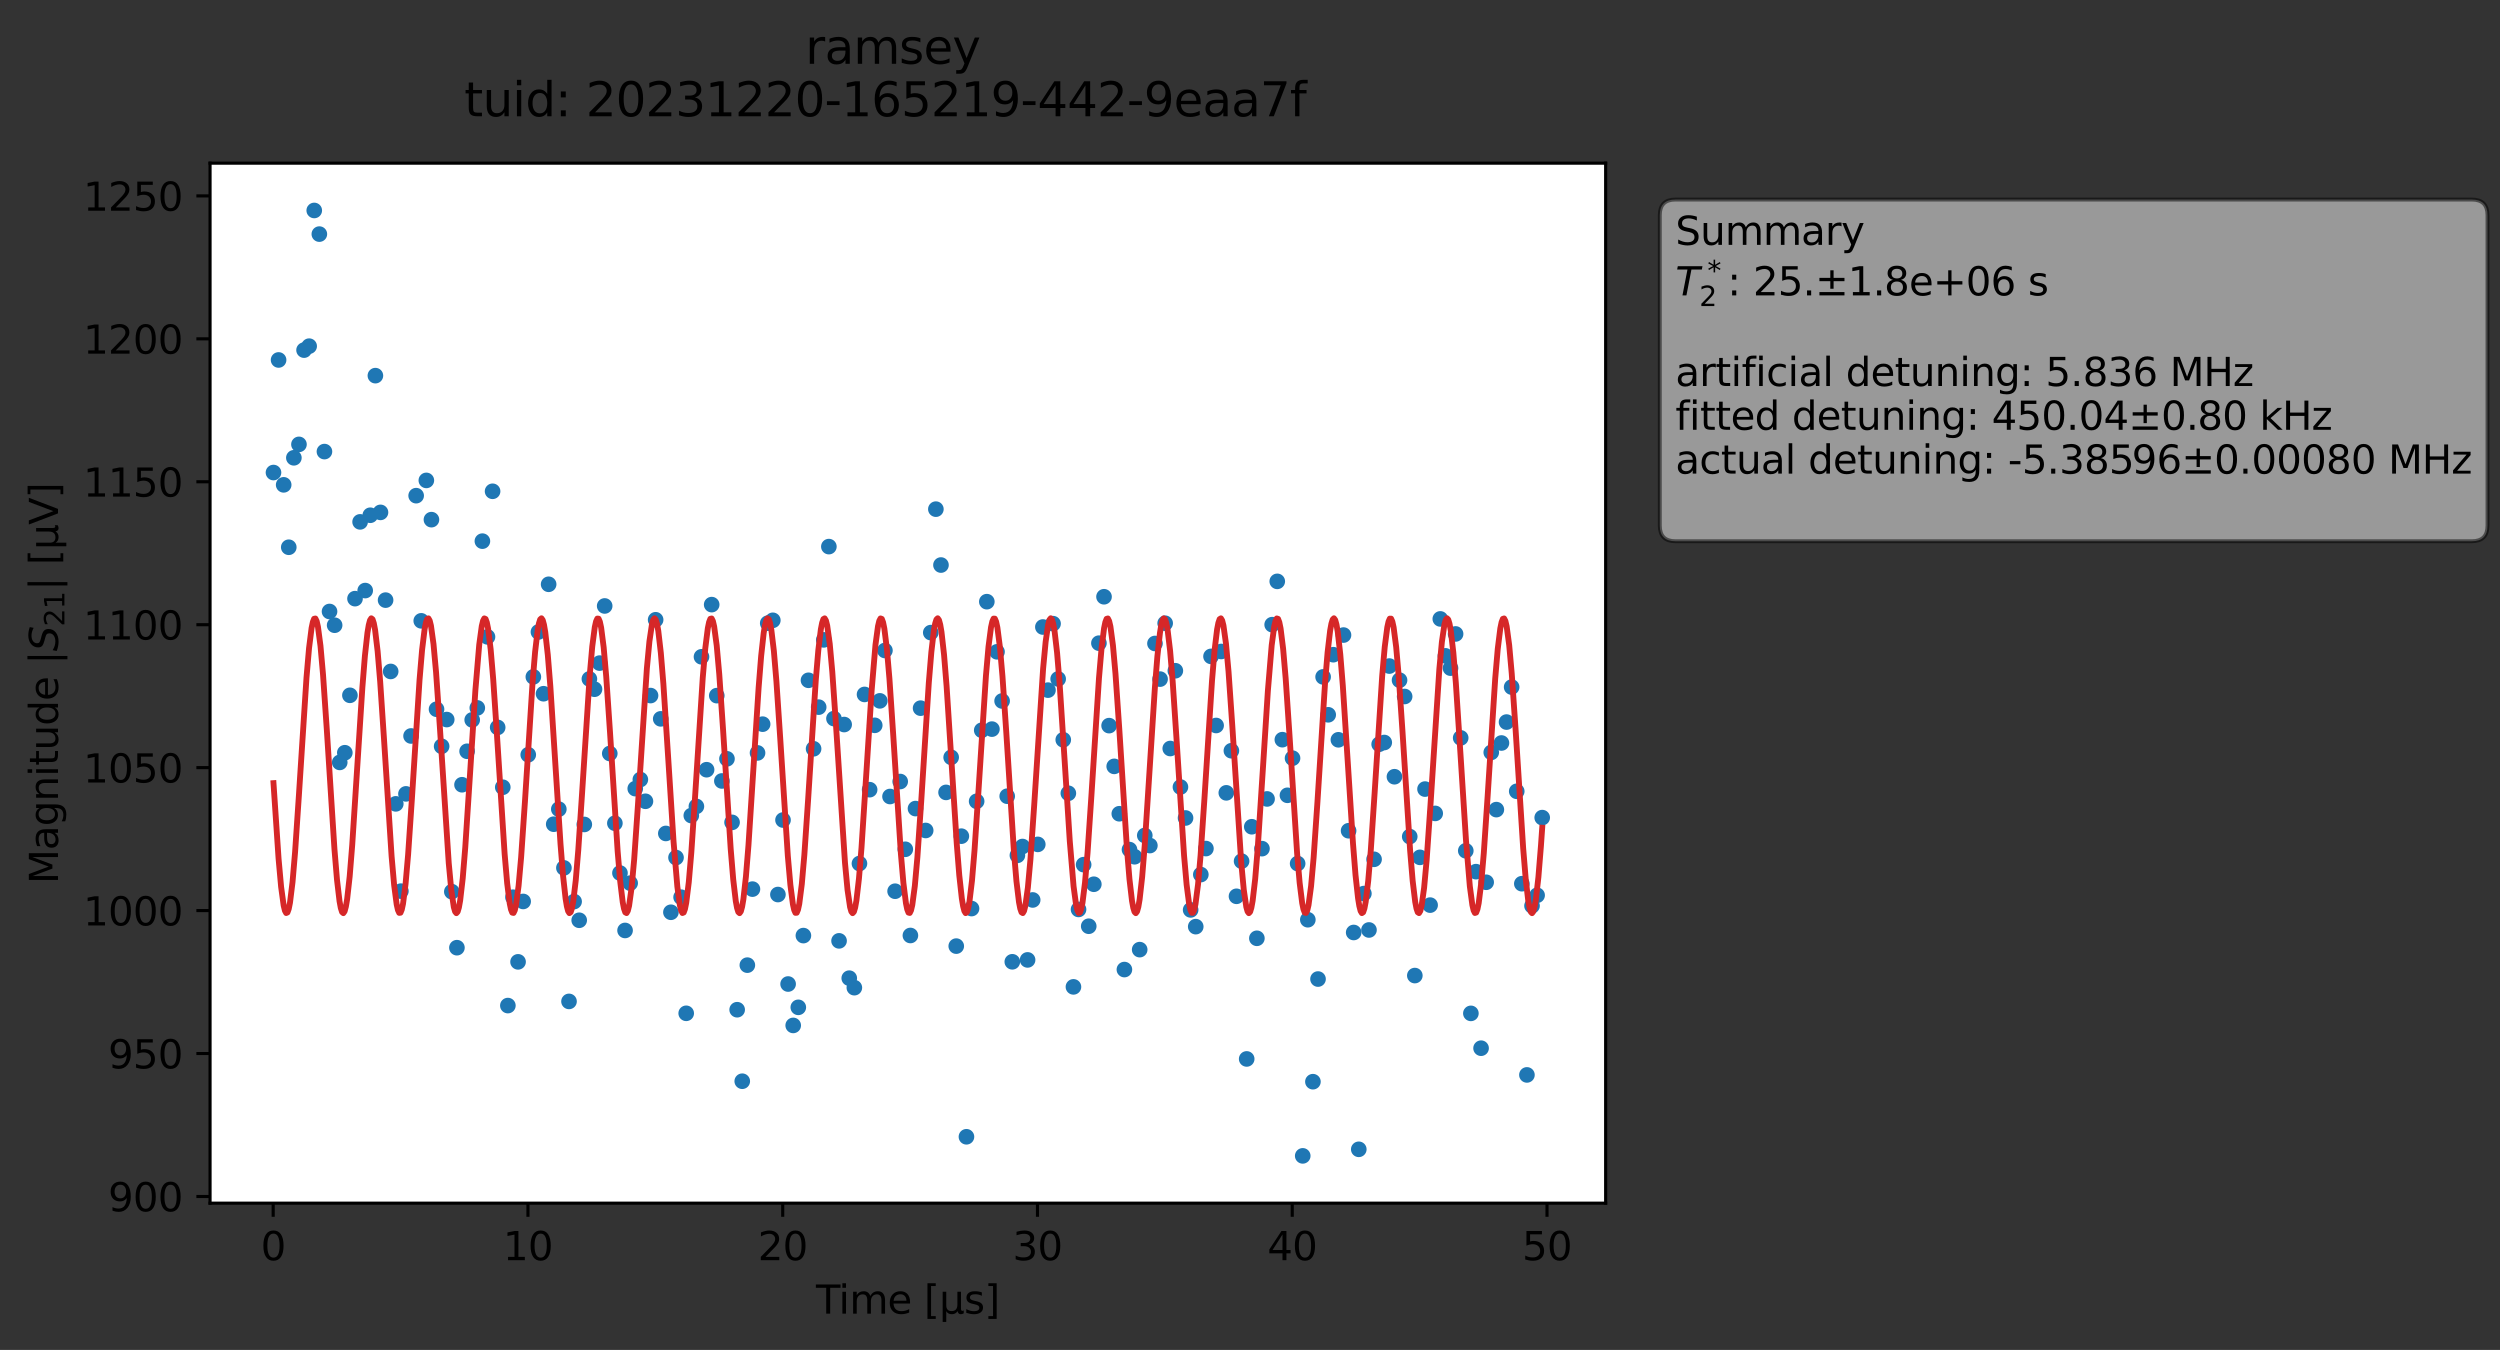 <?xml version="1.0" encoding="utf-8" standalone="no"?>
<!DOCTYPE svg PUBLIC "-//W3C//DTD SVG 1.1//EN"
  "http://www.w3.org/Graphics/SVG/1.1/DTD/svg11.dtd">
<svg xmlns:xlink="http://www.w3.org/1999/xlink" width="639.726pt" height="345.428pt" viewBox="0 0 639.726 345.428" xmlns="http://www.w3.org/2000/svg" version="1.1">
 <rect x="0" y="0" width="639.726" height="345.428" fill="#333333" stroke="none"/>
 <defs>
  <style type="text/css">*{stroke-linejoin: round; stroke-linecap: butt}</style>
 </defs>
 <g id="figure_1">
  <g id="patch_1">
   <path d="M 0 345.428 
L 639.726 345.428 
L 639.726 -0 
L 0 -0 
L 0 345.428 
z
" style="fill: none; opacity: 0"/>
  </g>
  <g id="axes_1">
   <g id="patch_2">
    <path d="M 53.75 307.872 
L 410.87 307.872 
L 410.87 41.76 
L 53.75 41.76 
z
" style="fill: #ffffff"/>
   </g>
   <g id="matplotlib.axis_1">
    <g id="xtick_1">
     <g id="line2d_1">
      <defs>
       <path id="mfe61b119b9" d="M 0 0 
L 0 3.5 
" style="stroke: #000000; stroke-width: 0.8"/>
      </defs>
      <g>
       <use xlink:href="#mfe61b119b9" x="69.904" y="307.872" style="stroke: #000000; stroke-width: 0.8"/>
      </g>
     </g>
     <g id="text_1">
      <!-- 0 -->
      <g transform="translate(66.723 322.47) scale(0.1 -0.1)">
       <defs>
        <path id="DejaVuSans-30" d="M 2034 4250 
Q 1547 4250 1301 3770 
Q 1056 3291 1056 2328 
Q 1056 1369 1301 889 
Q 1547 409 2034 409 
Q 2525 409 2770 889 
Q 3016 1369 3016 2328 
Q 3016 3291 2770 3770 
Q 2525 4250 2034 4250 
z
M 2034 4750 
Q 2819 4750 3233 4129 
Q 3647 3509 3647 2328 
Q 3647 1150 3233 529 
Q 2819 -91 2034 -91 
Q 1250 -91 836 529 
Q 422 1150 422 2328 
Q 422 3509 836 4129 
Q 1250 4750 2034 4750 
z
" transform="scale(0.016)"/>
       </defs>
       <use xlink:href="#DejaVuSans-30"/>
      </g>
     </g>
    </g>
    <g id="xtick_2">
     <g id="line2d_2">
      <g>
       <use xlink:href="#mfe61b119b9" x="135.096" y="307.872" style="stroke: #000000; stroke-width: 0.8"/>
      </g>
     </g>
     <g id="text_2">
      <!-- 10 -->
      <g transform="translate(128.734 322.47) scale(0.1 -0.1)">
       <defs>
        <path id="DejaVuSans-31" d="M 794 531 
L 1825 531 
L 1825 4091 
L 703 3866 
L 703 4441 
L 1819 4666 
L 2450 4666 
L 2450 531 
L 3481 531 
L 3481 0 
L 794 0 
L 794 531 
z
" transform="scale(0.016)"/>
       </defs>
       <use xlink:href="#DejaVuSans-31"/>
       <use xlink:href="#DejaVuSans-30" x="63.623"/>
      </g>
     </g>
    </g>
    <g id="xtick_3">
     <g id="line2d_3">
      <g>
       <use xlink:href="#mfe61b119b9" x="200.288" y="307.872" style="stroke: #000000; stroke-width: 0.8"/>
      </g>
     </g>
     <g id="text_3">
      <!-- 20 -->
      <g transform="translate(193.925 322.47) scale(0.1 -0.1)">
       <defs>
        <path id="DejaVuSans-32" d="M 1228 531 
L 3431 531 
L 3431 0 
L 469 0 
L 469 531 
Q 828 903 1448 1529 
Q 2069 2156 2228 2338 
Q 2531 2678 2651 2914 
Q 2772 3150 2772 3378 
Q 2772 3750 2511 3984 
Q 2250 4219 1831 4219 
Q 1534 4219 1204 4116 
Q 875 4013 500 3803 
L 500 4441 
Q 881 4594 1212 4672 
Q 1544 4750 1819 4750 
Q 2544 4750 2975 4387 
Q 3406 4025 3406 3419 
Q 3406 3131 3298 2873 
Q 3191 2616 2906 2266 
Q 2828 2175 2409 1742 
Q 1991 1309 1228 531 
z
" transform="scale(0.016)"/>
       </defs>
       <use xlink:href="#DejaVuSans-32"/>
       <use xlink:href="#DejaVuSans-30" x="63.623"/>
      </g>
     </g>
    </g>
    <g id="xtick_4">
     <g id="line2d_4">
      <g>
       <use xlink:href="#mfe61b119b9" x="265.48" y="307.872" style="stroke: #000000; stroke-width: 0.8"/>
      </g>
     </g>
     <g id="text_4">
      <!-- 30 -->
      <g transform="translate(259.117 322.47) scale(0.1 -0.1)">
       <defs>
        <path id="DejaVuSans-33" d="M 2597 2516 
Q 3050 2419 3304 2112 
Q 3559 1806 3559 1356 
Q 3559 666 3084 287 
Q 2609 -91 1734 -91 
Q 1441 -91 1130 -33 
Q 819 25 488 141 
L 488 750 
Q 750 597 1062 519 
Q 1375 441 1716 441 
Q 2309 441 2620 675 
Q 2931 909 2931 1356 
Q 2931 1769 2642 2001 
Q 2353 2234 1838 2234 
L 1294 2234 
L 1294 2753 
L 1863 2753 
Q 2328 2753 2575 2939 
Q 2822 3125 2822 3475 
Q 2822 3834 2567 4026 
Q 2313 4219 1838 4219 
Q 1578 4219 1281 4162 
Q 984 4106 628 3988 
L 628 4550 
Q 988 4650 1302 4700 
Q 1616 4750 1894 4750 
Q 2613 4750 3031 4423 
Q 3450 4097 3450 3541 
Q 3450 3153 3228 2886 
Q 3006 2619 2597 2516 
z
" transform="scale(0.016)"/>
       </defs>
       <use xlink:href="#DejaVuSans-33"/>
       <use xlink:href="#DejaVuSans-30" x="63.623"/>
      </g>
     </g>
    </g>
    <g id="xtick_5">
     <g id="line2d_5">
      <g>
       <use xlink:href="#mfe61b119b9" x="330.671" y="307.872" style="stroke: #000000; stroke-width: 0.8"/>
      </g>
     </g>
     <g id="text_5">
      <!-- 40 -->
      <g transform="translate(324.309 322.47) scale(0.1 -0.1)">
       <defs>
        <path id="DejaVuSans-34" d="M 2419 4116 
L 825 1625 
L 2419 1625 
L 2419 4116 
z
M 2253 4666 
L 3047 4666 
L 3047 1625 
L 3713 1625 
L 3713 1100 
L 3047 1100 
L 3047 0 
L 2419 0 
L 2419 1100 
L 313 1100 
L 313 1709 
L 2253 4666 
z
" transform="scale(0.016)"/>
       </defs>
       <use xlink:href="#DejaVuSans-34"/>
       <use xlink:href="#DejaVuSans-30" x="63.623"/>
      </g>
     </g>
    </g>
    <g id="xtick_6">
     <g id="line2d_6">
      <g>
       <use xlink:href="#mfe61b119b9" x="395.863" y="307.872" style="stroke: #000000; stroke-width: 0.8"/>
      </g>
     </g>
     <g id="text_6">
      <!-- 50 -->
      <g transform="translate(389.5 322.47) scale(0.1 -0.1)">
       <defs>
        <path id="DejaVuSans-35" d="M 691 4666 
L 3169 4666 
L 3169 4134 
L 1269 4134 
L 1269 2991 
Q 1406 3038 1543 3061 
Q 1681 3084 1819 3084 
Q 2600 3084 3056 2656 
Q 3513 2228 3513 1497 
Q 3513 744 3044 326 
Q 2575 -91 1722 -91 
Q 1428 -91 1123 -41 
Q 819 9 494 109 
L 494 744 
Q 775 591 1075 516 
Q 1375 441 1709 441 
Q 2250 441 2565 725 
Q 2881 1009 2881 1497 
Q 2881 1984 2565 2268 
Q 2250 2553 1709 2553 
Q 1456 2553 1204 2497 
Q 953 2441 691 2322 
L 691 4666 
z
" transform="scale(0.016)"/>
       </defs>
       <use xlink:href="#DejaVuSans-35"/>
       <use xlink:href="#DejaVuSans-30" x="63.623"/>
      </g>
     </g>
    </g>
    <g id="text_7">
     <!-- Time [μs] -->
     <g transform="translate(208.8 336.149) scale(0.1 -0.1)">
      <defs>
       <path id="DejaVuSans-54" d="M -19 4666 
L 3928 4666 
L 3928 4134 
L 2272 4134 
L 2272 0 
L 1638 0 
L 1638 4134 
L -19 4134 
L -19 4666 
z
" transform="scale(0.016)"/>
       <path id="DejaVuSans-69" d="M 603 3500 
L 1178 3500 
L 1178 0 
L 603 0 
L 603 3500 
z
M 603 4863 
L 1178 4863 
L 1178 4134 
L 603 4134 
L 603 4863 
z
" transform="scale(0.016)"/>
       <path id="DejaVuSans-6d" d="M 3328 2828 
Q 3544 3216 3844 3400 
Q 4144 3584 4550 3584 
Q 5097 3584 5394 3201 
Q 5691 2819 5691 2113 
L 5691 0 
L 5113 0 
L 5113 2094 
Q 5113 2597 4934 2840 
Q 4756 3084 4391 3084 
Q 3944 3084 3684 2787 
Q 3425 2491 3425 1978 
L 3425 0 
L 2847 0 
L 2847 2094 
Q 2847 2600 2669 2842 
Q 2491 3084 2119 3084 
Q 1678 3084 1418 2786 
Q 1159 2488 1159 1978 
L 1159 0 
L 581 0 
L 581 3500 
L 1159 3500 
L 1159 2956 
Q 1356 3278 1631 3431 
Q 1906 3584 2284 3584 
Q 2666 3584 2933 3390 
Q 3200 3197 3328 2828 
z
" transform="scale(0.016)"/>
       <path id="DejaVuSans-65" d="M 3597 1894 
L 3597 1613 
L 953 1613 
Q 991 1019 1311 708 
Q 1631 397 2203 397 
Q 2534 397 2845 478 
Q 3156 559 3463 722 
L 3463 178 
Q 3153 47 2828 -22 
Q 2503 -91 2169 -91 
Q 1331 -91 842 396 
Q 353 884 353 1716 
Q 353 2575 817 3079 
Q 1281 3584 2069 3584 
Q 2775 3584 3186 3129 
Q 3597 2675 3597 1894 
z
M 3022 2063 
Q 3016 2534 2758 2815 
Q 2500 3097 2075 3097 
Q 1594 3097 1305 2825 
Q 1016 2553 972 2059 
L 3022 2063 
z
" transform="scale(0.016)"/>
       <path id="DejaVuSans-20" transform="scale(0.016)"/>
       <path id="DejaVuSans-5b" d="M 550 4863 
L 1875 4863 
L 1875 4416 
L 1125 4416 
L 1125 -397 
L 1875 -397 
L 1875 -844 
L 550 -844 
L 550 4863 
z
" transform="scale(0.016)"/>
       <path id="DejaVuSans-3bc" d="M 544 -1331 
L 544 3500 
L 1119 3500 
L 1119 1325 
Q 1119 872 1334 640 
Q 1550 409 1972 409 
Q 2434 409 2667 671 
Q 2900 934 2900 1459 
L 2900 3500 
L 3475 3500 
L 3475 806 
Q 3475 619 3529 530 
Q 3584 441 3700 441 
Q 3728 441 3778 458 
Q 3828 475 3916 513 
L 3916 50 
Q 3788 -22 3673 -56 
Q 3559 -91 3450 -91 
Q 3234 -91 3106 31 
Q 2978 153 2931 403 
Q 2775 156 2548 32 
Q 2322 -91 2016 -91 
Q 1697 -91 1473 31 
Q 1250 153 1119 397 
L 1119 -1331 
L 544 -1331 
z
" transform="scale(0.016)"/>
       <path id="DejaVuSans-73" d="M 2834 3397 
L 2834 2853 
Q 2591 2978 2328 3040 
Q 2066 3103 1784 3103 
Q 1356 3103 1142 2972 
Q 928 2841 928 2578 
Q 928 2378 1081 2264 
Q 1234 2150 1697 2047 
L 1894 2003 
Q 2506 1872 2764 1633 
Q 3022 1394 3022 966 
Q 3022 478 2636 193 
Q 2250 -91 1575 -91 
Q 1294 -91 989 -36 
Q 684 19 347 128 
L 347 722 
Q 666 556 975 473 
Q 1284 391 1588 391 
Q 1994 391 2212 530 
Q 2431 669 2431 922 
Q 2431 1156 2273 1281 
Q 2116 1406 1581 1522 
L 1381 1569 
Q 847 1681 609 1914 
Q 372 2147 372 2553 
Q 372 3047 722 3315 
Q 1072 3584 1716 3584 
Q 2034 3584 2315 3537 
Q 2597 3491 2834 3397 
z
" transform="scale(0.016)"/>
       <path id="DejaVuSans-5d" d="M 1947 4863 
L 1947 -844 
L 622 -844 
L 622 -397 
L 1369 -397 
L 1369 4416 
L 622 4416 
L 622 4863 
L 1947 4863 
z
" transform="scale(0.016)"/>
      </defs>
      <use xlink:href="#DejaVuSans-54"/>
      <use xlink:href="#DejaVuSans-69" x="57.959"/>
      <use xlink:href="#DejaVuSans-6d" x="85.742"/>
      <use xlink:href="#DejaVuSans-65" x="183.154"/>
      <use xlink:href="#DejaVuSans-20" x="244.678"/>
      <use xlink:href="#DejaVuSans-5b" x="276.465"/>
      <use xlink:href="#DejaVuSans-3bc" x="315.479"/>
      <use xlink:href="#DejaVuSans-73" x="379.102"/>
      <use xlink:href="#DejaVuSans-5d" x="431.201"/>
     </g>
    </g>
   </g>
   <g id="matplotlib.axis_2">
    <g id="ytick_1">
     <g id="line2d_7">
      <defs>
       <path id="m932e85afd7" d="M 0 0 
L -3.5 0 
" style="stroke: #000000; stroke-width: 0.8"/>
      </defs>
      <g>
       <use xlink:href="#m932e85afd7" x="53.75" y="306.166" style="stroke: #000000; stroke-width: 0.8"/>
      </g>
     </g>
     <g id="text_8">
      <!-- 900 -->
      <g transform="translate(27.663 309.965) scale(0.1 -0.1)">
       <defs>
        <path id="DejaVuSans-39" d="M 703 97 
L 703 672 
Q 941 559 1184 500 
Q 1428 441 1663 441 
Q 2288 441 2617 861 
Q 2947 1281 2994 2138 
Q 2813 1869 2534 1725 
Q 2256 1581 1919 1581 
Q 1219 1581 811 2004 
Q 403 2428 403 3163 
Q 403 3881 828 4315 
Q 1253 4750 1959 4750 
Q 2769 4750 3195 4129 
Q 3622 3509 3622 2328 
Q 3622 1225 3098 567 
Q 2575 -91 1691 -91 
Q 1453 -91 1209 -44 
Q 966 3 703 97 
z
M 1959 2075 
Q 2384 2075 2632 2365 
Q 2881 2656 2881 3163 
Q 2881 3666 2632 3958 
Q 2384 4250 1959 4250 
Q 1534 4250 1286 3958 
Q 1038 3666 1038 3163 
Q 1038 2656 1286 2365 
Q 1534 2075 1959 2075 
z
" transform="scale(0.016)"/>
       </defs>
       <use xlink:href="#DejaVuSans-39"/>
       <use xlink:href="#DejaVuSans-30" x="63.623"/>
       <use xlink:href="#DejaVuSans-30" x="127.246"/>
      </g>
     </g>
    </g>
    <g id="ytick_2">
     <g id="line2d_8">
      <g>
       <use xlink:href="#m932e85afd7" x="53.75" y="269.589" style="stroke: #000000; stroke-width: 0.8"/>
      </g>
     </g>
     <g id="text_9">
      <!-- 950 -->
      <g transform="translate(27.663 273.388) scale(0.1 -0.1)">
       <use xlink:href="#DejaVuSans-39"/>
       <use xlink:href="#DejaVuSans-35" x="63.623"/>
       <use xlink:href="#DejaVuSans-30" x="127.246"/>
      </g>
     </g>
    </g>
    <g id="ytick_3">
     <g id="line2d_9">
      <g>
       <use xlink:href="#m932e85afd7" x="53.75" y="233.012" style="stroke: #000000; stroke-width: 0.8"/>
      </g>
     </g>
     <g id="text_10">
      <!-- 1000 -->
      <g transform="translate(21.3 236.812) scale(0.1 -0.1)">
       <use xlink:href="#DejaVuSans-31"/>
       <use xlink:href="#DejaVuSans-30" x="63.623"/>
       <use xlink:href="#DejaVuSans-30" x="127.246"/>
       <use xlink:href="#DejaVuSans-30" x="190.869"/>
      </g>
     </g>
    </g>
    <g id="ytick_4">
     <g id="line2d_10">
      <g>
       <use xlink:href="#m932e85afd7" x="53.75" y="196.436" style="stroke: #000000; stroke-width: 0.8"/>
      </g>
     </g>
     <g id="text_11">
      <!-- 1050 -->
      <g transform="translate(21.3 200.235) scale(0.1 -0.1)">
       <use xlink:href="#DejaVuSans-31"/>
       <use xlink:href="#DejaVuSans-30" x="63.623"/>
       <use xlink:href="#DejaVuSans-35" x="127.246"/>
       <use xlink:href="#DejaVuSans-30" x="190.869"/>
      </g>
     </g>
    </g>
    <g id="ytick_5">
     <g id="line2d_11">
      <g>
       <use xlink:href="#m932e85afd7" x="53.75" y="159.859" style="stroke: #000000; stroke-width: 0.8"/>
      </g>
     </g>
     <g id="text_12">
      <!-- 1100 -->
      <g transform="translate(21.3 163.658) scale(0.1 -0.1)">
       <use xlink:href="#DejaVuSans-31"/>
       <use xlink:href="#DejaVuSans-31" x="63.623"/>
       <use xlink:href="#DejaVuSans-30" x="127.246"/>
       <use xlink:href="#DejaVuSans-30" x="190.869"/>
      </g>
     </g>
    </g>
    <g id="ytick_6">
     <g id="line2d_12">
      <g>
       <use xlink:href="#m932e85afd7" x="53.75" y="123.282" style="stroke: #000000; stroke-width: 0.8"/>
      </g>
     </g>
     <g id="text_13">
      <!-- 1150 -->
      <g transform="translate(21.3 127.082) scale(0.1 -0.1)">
       <use xlink:href="#DejaVuSans-31"/>
       <use xlink:href="#DejaVuSans-31" x="63.623"/>
       <use xlink:href="#DejaVuSans-35" x="127.246"/>
       <use xlink:href="#DejaVuSans-30" x="190.869"/>
      </g>
     </g>
    </g>
    <g id="ytick_7">
     <g id="line2d_13">
      <g>
       <use xlink:href="#m932e85afd7" x="53.75" y="86.706" style="stroke: #000000; stroke-width: 0.8"/>
      </g>
     </g>
     <g id="text_14">
      <!-- 1200 -->
      <g transform="translate(21.3 90.505) scale(0.1 -0.1)">
       <use xlink:href="#DejaVuSans-31"/>
       <use xlink:href="#DejaVuSans-32" x="63.623"/>
       <use xlink:href="#DejaVuSans-30" x="127.246"/>
       <use xlink:href="#DejaVuSans-30" x="190.869"/>
      </g>
     </g>
    </g>
    <g id="ytick_8">
     <g id="line2d_14">
      <g>
       <use xlink:href="#m932e85afd7" x="53.75" y="50.129" style="stroke: #000000; stroke-width: 0.8"/>
      </g>
     </g>
     <g id="text_15">
      <!-- 1250 -->
      <g transform="translate(21.3 53.928) scale(0.1 -0.1)">
       <use xlink:href="#DejaVuSans-31"/>
       <use xlink:href="#DejaVuSans-32" x="63.623"/>
       <use xlink:href="#DejaVuSans-35" x="127.246"/>
       <use xlink:href="#DejaVuSans-30" x="190.869"/>
      </g>
     </g>
    </g>
    <g id="text_16">
     <!-- Magnitude |$S_{21}|$ [μV] -->
     <g transform="translate(14.9 226.166) rotate(-90) scale(0.1 -0.1)">
      <defs>
       <path id="DejaVuSans-4d" d="M 628 4666 
L 1569 4666 
L 2759 1491 
L 3956 4666 
L 4897 4666 
L 4897 0 
L 4281 0 
L 4281 4097 
L 3078 897 
L 2444 897 
L 1241 4097 
L 1241 0 
L 628 0 
L 628 4666 
z
" transform="scale(0.016)"/>
       <path id="DejaVuSans-61" d="M 2194 1759 
Q 1497 1759 1228 1600 
Q 959 1441 959 1056 
Q 959 750 1161 570 
Q 1363 391 1709 391 
Q 2188 391 2477 730 
Q 2766 1069 2766 1631 
L 2766 1759 
L 2194 1759 
z
M 3341 1997 
L 3341 0 
L 2766 0 
L 2766 531 
Q 2569 213 2275 61 
Q 1981 -91 1556 -91 
Q 1019 -91 701 211 
Q 384 513 384 1019 
Q 384 1609 779 1909 
Q 1175 2209 1959 2209 
L 2766 2209 
L 2766 2266 
Q 2766 2663 2505 2880 
Q 2244 3097 1772 3097 
Q 1472 3097 1187 3025 
Q 903 2953 641 2809 
L 641 3341 
Q 956 3463 1253 3523 
Q 1550 3584 1831 3584 
Q 2591 3584 2966 3190 
Q 3341 2797 3341 1997 
z
" transform="scale(0.016)"/>
       <path id="DejaVuSans-67" d="M 2906 1791 
Q 2906 2416 2648 2759 
Q 2391 3103 1925 3103 
Q 1463 3103 1205 2759 
Q 947 2416 947 1791 
Q 947 1169 1205 825 
Q 1463 481 1925 481 
Q 2391 481 2648 825 
Q 2906 1169 2906 1791 
z
M 3481 434 
Q 3481 -459 3084 -895 
Q 2688 -1331 1869 -1331 
Q 1566 -1331 1297 -1286 
Q 1028 -1241 775 -1147 
L 775 -588 
Q 1028 -725 1275 -790 
Q 1522 -856 1778 -856 
Q 2344 -856 2625 -561 
Q 2906 -266 2906 331 
L 2906 616 
Q 2728 306 2450 153 
Q 2172 0 1784 0 
Q 1141 0 747 490 
Q 353 981 353 1791 
Q 353 2603 747 3093 
Q 1141 3584 1784 3584 
Q 2172 3584 2450 3431 
Q 2728 3278 2906 2969 
L 2906 3500 
L 3481 3500 
L 3481 434 
z
" transform="scale(0.016)"/>
       <path id="DejaVuSans-6e" d="M 3513 2113 
L 3513 0 
L 2938 0 
L 2938 2094 
Q 2938 2591 2744 2837 
Q 2550 3084 2163 3084 
Q 1697 3084 1428 2787 
Q 1159 2491 1159 1978 
L 1159 0 
L 581 0 
L 581 3500 
L 1159 3500 
L 1159 2956 
Q 1366 3272 1645 3428 
Q 1925 3584 2291 3584 
Q 2894 3584 3203 3211 
Q 3513 2838 3513 2113 
z
" transform="scale(0.016)"/>
       <path id="DejaVuSans-74" d="M 1172 4494 
L 1172 3500 
L 2356 3500 
L 2356 3053 
L 1172 3053 
L 1172 1153 
Q 1172 725 1289 603 
Q 1406 481 1766 481 
L 2356 481 
L 2356 0 
L 1766 0 
Q 1100 0 847 248 
Q 594 497 594 1153 
L 594 3053 
L 172 3053 
L 172 3500 
L 594 3500 
L 594 4494 
L 1172 4494 
z
" transform="scale(0.016)"/>
       <path id="DejaVuSans-75" d="M 544 1381 
L 544 3500 
L 1119 3500 
L 1119 1403 
Q 1119 906 1312 657 
Q 1506 409 1894 409 
Q 2359 409 2629 706 
Q 2900 1003 2900 1516 
L 2900 3500 
L 3475 3500 
L 3475 0 
L 2900 0 
L 2900 538 
Q 2691 219 2414 64 
Q 2138 -91 1772 -91 
Q 1169 -91 856 284 
Q 544 659 544 1381 
z
M 1991 3584 
L 1991 3584 
z
" transform="scale(0.016)"/>
       <path id="DejaVuSans-64" d="M 2906 2969 
L 2906 4863 
L 3481 4863 
L 3481 0 
L 2906 0 
L 2906 525 
Q 2725 213 2448 61 
Q 2172 -91 1784 -91 
Q 1150 -91 751 415 
Q 353 922 353 1747 
Q 353 2572 751 3078 
Q 1150 3584 1784 3584 
Q 2172 3584 2448 3432 
Q 2725 3281 2906 2969 
z
M 947 1747 
Q 947 1113 1208 752 
Q 1469 391 1925 391 
Q 2381 391 2643 752 
Q 2906 1113 2906 1747 
Q 2906 2381 2643 2742 
Q 2381 3103 1925 3103 
Q 1469 3103 1208 2742 
Q 947 2381 947 1747 
z
" transform="scale(0.016)"/>
       <path id="DejaVuSans-7c" d="M 1344 4891 
L 1344 -1509 
L 813 -1509 
L 813 4891 
L 1344 4891 
z
" transform="scale(0.016)"/>
       <path id="DejaVuSans-Oblique-53" d="M 3859 4513 
L 3738 3897 
Q 3422 4066 3111 4152 
Q 2800 4238 2509 4238 
Q 1944 4238 1609 3991 
Q 1275 3744 1275 3334 
Q 1275 3109 1398 2989 
Q 1522 2869 2034 2731 
L 2413 2638 
Q 3053 2472 3303 2217 
Q 3553 1963 3553 1503 
Q 3553 797 2998 353 
Q 2444 -91 1538 -91 
Q 1166 -91 791 -17 
Q 416 56 38 206 
L 166 856 
Q 513 641 861 531 
Q 1209 422 1556 422 
Q 2147 422 2503 684 
Q 2859 947 2859 1369 
Q 2859 1650 2717 1795 
Q 2575 1941 2106 2059 
L 1728 2156 
Q 1081 2325 845 2545 
Q 609 2766 609 3163 
Q 609 3859 1145 4304 
Q 1681 4750 2541 4750 
Q 2875 4750 3203 4690 
Q 3531 4631 3859 4513 
z
" transform="scale(0.016)"/>
       <path id="DejaVuSans-56" d="M 1831 0 
L 50 4666 
L 709 4666 
L 2188 738 
L 3669 4666 
L 4325 4666 
L 2547 0 
L 1831 0 
z
" transform="scale(0.016)"/>
      </defs>
      <use xlink:href="#DejaVuSans-4d" transform="translate(0 0.578)"/>
      <use xlink:href="#DejaVuSans-61" transform="translate(86.279 0.578)"/>
      <use xlink:href="#DejaVuSans-67" transform="translate(147.559 0.578)"/>
      <use xlink:href="#DejaVuSans-6e" transform="translate(211.035 0.578)"/>
      <use xlink:href="#DejaVuSans-69" transform="translate(274.414 0.578)"/>
      <use xlink:href="#DejaVuSans-74" transform="translate(302.197 0.578)"/>
      <use xlink:href="#DejaVuSans-75" transform="translate(341.406 0.578)"/>
      <use xlink:href="#DejaVuSans-64" transform="translate(404.785 0.578)"/>
      <use xlink:href="#DejaVuSans-65" transform="translate(468.262 0.578)"/>
      <use xlink:href="#DejaVuSans-20" transform="translate(529.785 0.578)"/>
      <use xlink:href="#DejaVuSans-7c" transform="translate(561.572 0.578)"/>
      <use xlink:href="#DejaVuSans-Oblique-53" transform="translate(595.264 0.578)"/>
      <use xlink:href="#DejaVuSans-32" transform="translate(658.74 -15.828) scale(0.7)"/>
      <use xlink:href="#DejaVuSans-31" transform="translate(703.276 -15.828) scale(0.7)"/>
      <use xlink:href="#DejaVuSans-7c" transform="translate(750.547 0.578)"/>
      <use xlink:href="#DejaVuSans-20" transform="translate(784.238 0.578)"/>
      <use xlink:href="#DejaVuSans-5b" transform="translate(816.025 0.578)"/>
      <use xlink:href="#DejaVuSans-3bc" transform="translate(855.039 0.578)"/>
      <use xlink:href="#DejaVuSans-56" transform="translate(918.662 0.578)"/>
      <use xlink:href="#DejaVuSans-5d" transform="translate(987.07 0.578)"/>
     </g>
    </g>
   </g>
   <g id="line2d_15">
    <defs>
     <path id="m49efd41af2" d="M 0 1.5 
C 0.398 1.5 0.779 1.342 1.061 1.061 
C 1.342 0.779 1.5 0.398 1.5 0 
C 1.5 -0.398 1.342 -0.779 1.061 -1.061 
C 0.779 -1.342 0.398 -1.5 0 -1.5 
C -0.398 -1.5 -0.779 -1.342 -1.061 -1.061 
C -1.342 -0.779 -1.5 -0.398 -1.5 0 
C -1.5 0.398 -1.342 0.779 -1.061 1.061 
C -0.779 1.342 -0.398 1.5 0 1.5 
z
" style="stroke: #1f77b4"/>
    </defs>
    <g clip-path="url(#pd037735f35)">
     <use xlink:href="#m49efd41af2" x="69.983" y="120.919" style="fill: #1f77b4; stroke: #1f77b4"/>
     <use xlink:href="#m49efd41af2" x="71.287" y="92.111" style="fill: #1f77b4; stroke: #1f77b4"/>
     <use xlink:href="#m49efd41af2" x="72.59" y="124.065" style="fill: #1f77b4; stroke: #1f77b4"/>
     <use xlink:href="#m49efd41af2" x="73.894" y="140.036" style="fill: #1f77b4; stroke: #1f77b4"/>
     <use xlink:href="#m49efd41af2" x="75.198" y="117.146" style="fill: #1f77b4; stroke: #1f77b4"/>
     <use xlink:href="#m49efd41af2" x="76.502" y="113.714" style="fill: #1f77b4; stroke: #1f77b4"/>
     <use xlink:href="#m49efd41af2" x="77.806" y="89.589" style="fill: #1f77b4; stroke: #1f77b4"/>
     <use xlink:href="#m49efd41af2" x="79.11" y="88.581" style="fill: #1f77b4; stroke: #1f77b4"/>
     <use xlink:href="#m49efd41af2" x="80.413" y="53.856" style="fill: #1f77b4; stroke: #1f77b4"/>
     <use xlink:href="#m49efd41af2" x="81.717" y="59.905" style="fill: #1f77b4; stroke: #1f77b4"/>
     <use xlink:href="#m49efd41af2" x="83.021" y="115.556" style="fill: #1f77b4; stroke: #1f77b4"/>
     <use xlink:href="#m49efd41af2" x="84.325" y="156.476" style="fill: #1f77b4; stroke: #1f77b4"/>
     <use xlink:href="#m49efd41af2" x="85.629" y="159.989" style="fill: #1f77b4; stroke: #1f77b4"/>
     <use xlink:href="#m49efd41af2" x="86.933" y="195.094" style="fill: #1f77b4; stroke: #1f77b4"/>
     <use xlink:href="#m49efd41af2" x="88.236" y="192.618" style="fill: #1f77b4; stroke: #1f77b4"/>
     <use xlink:href="#m49efd41af2" x="89.54" y="177.922" style="fill: #1f77b4; stroke: #1f77b4"/>
     <use xlink:href="#m49efd41af2" x="90.844" y="153.188" style="fill: #1f77b4; stroke: #1f77b4"/>
     <use xlink:href="#m49efd41af2" x="92.148" y="133.541" style="fill: #1f77b4; stroke: #1f77b4"/>
     <use xlink:href="#m49efd41af2" x="93.452" y="151.121" style="fill: #1f77b4; stroke: #1f77b4"/>
     <use xlink:href="#m49efd41af2" x="94.756" y="131.847" style="fill: #1f77b4; stroke: #1f77b4"/>
     <use xlink:href="#m49efd41af2" x="96.059" y="96.124" style="fill: #1f77b4; stroke: #1f77b4"/>
     <use xlink:href="#m49efd41af2" x="97.363" y="131.114" style="fill: #1f77b4; stroke: #1f77b4"/>
     <use xlink:href="#m49efd41af2" x="98.667" y="153.567" style="fill: #1f77b4; stroke: #1f77b4"/>
     <use xlink:href="#m49efd41af2" x="99.971" y="171.816" style="fill: #1f77b4; stroke: #1f77b4"/>
     <use xlink:href="#m49efd41af2" x="101.275" y="205.7" style="fill: #1f77b4; stroke: #1f77b4"/>
     <use xlink:href="#m49efd41af2" x="102.579" y="228.036" style="fill: #1f77b4; stroke: #1f77b4"/>
     <use xlink:href="#m49efd41af2" x="103.882" y="203.147" style="fill: #1f77b4; stroke: #1f77b4"/>
     <use xlink:href="#m49efd41af2" x="105.186" y="188.328" style="fill: #1f77b4; stroke: #1f77b4"/>
     <use xlink:href="#m49efd41af2" x="106.49" y="126.837" style="fill: #1f77b4; stroke: #1f77b4"/>
     <use xlink:href="#m49efd41af2" x="107.794" y="158.865" style="fill: #1f77b4; stroke: #1f77b4"/>
     <use xlink:href="#m49efd41af2" x="109.098" y="122.932" style="fill: #1f77b4; stroke: #1f77b4"/>
     <use xlink:href="#m49efd41af2" x="110.402" y="132.974" style="fill: #1f77b4; stroke: #1f77b4"/>
     <use xlink:href="#m49efd41af2" x="111.705" y="181.488" style="fill: #1f77b4; stroke: #1f77b4"/>
     <use xlink:href="#m49efd41af2" x="113.009" y="190.974" style="fill: #1f77b4; stroke: #1f77b4"/>
     <use xlink:href="#m49efd41af2" x="114.313" y="184.127" style="fill: #1f77b4; stroke: #1f77b4"/>
     <use xlink:href="#m49efd41af2" x="115.617" y="228.171" style="fill: #1f77b4; stroke: #1f77b4"/>
     <use xlink:href="#m49efd41af2" x="116.921" y="242.506" style="fill: #1f77b4; stroke: #1f77b4"/>
     <use xlink:href="#m49efd41af2" x="118.225" y="200.81" style="fill: #1f77b4; stroke: #1f77b4"/>
     <use xlink:href="#m49efd41af2" x="119.528" y="192.243" style="fill: #1f77b4; stroke: #1f77b4"/>
     <use xlink:href="#m49efd41af2" x="120.832" y="184.217" style="fill: #1f77b4; stroke: #1f77b4"/>
     <use xlink:href="#m49efd41af2" x="122.136" y="181.145" style="fill: #1f77b4; stroke: #1f77b4"/>
     <use xlink:href="#m49efd41af2" x="123.44" y="138.475" style="fill: #1f77b4; stroke: #1f77b4"/>
     <use xlink:href="#m49efd41af2" x="124.744" y="162.971" style="fill: #1f77b4; stroke: #1f77b4"/>
     <use xlink:href="#m49efd41af2" x="126.048" y="125.717" style="fill: #1f77b4; stroke: #1f77b4"/>
     <use xlink:href="#m49efd41af2" x="127.351" y="186.14" style="fill: #1f77b4; stroke: #1f77b4"/>
     <use xlink:href="#m49efd41af2" x="128.655" y="201.448" style="fill: #1f77b4; stroke: #1f77b4"/>
     <use xlink:href="#m49efd41af2" x="129.959" y="257.317" style="fill: #1f77b4; stroke: #1f77b4"/>
     <use xlink:href="#m49efd41af2" x="131.263" y="229.591" style="fill: #1f77b4; stroke: #1f77b4"/>
     <use xlink:href="#m49efd41af2" x="132.567" y="246.128" style="fill: #1f77b4; stroke: #1f77b4"/>
     <use xlink:href="#m49efd41af2" x="133.871" y="230.673" style="fill: #1f77b4; stroke: #1f77b4"/>
     <use xlink:href="#m49efd41af2" x="135.174" y="193.133" style="fill: #1f77b4; stroke: #1f77b4"/>
     <use xlink:href="#m49efd41af2" x="136.478" y="173.201" style="fill: #1f77b4; stroke: #1f77b4"/>
     <use xlink:href="#m49efd41af2" x="137.782" y="161.714" style="fill: #1f77b4; stroke: #1f77b4"/>
     <use xlink:href="#m49efd41af2" x="139.086" y="177.52" style="fill: #1f77b4; stroke: #1f77b4"/>
     <use xlink:href="#m49efd41af2" x="140.39" y="149.514" style="fill: #1f77b4; stroke: #1f77b4"/>
     <use xlink:href="#m49efd41af2" x="141.694" y="210.907" style="fill: #1f77b4; stroke: #1f77b4"/>
     <use xlink:href="#m49efd41af2" x="142.997" y="207.057" style="fill: #1f77b4; stroke: #1f77b4"/>
     <use xlink:href="#m49efd41af2" x="144.301" y="222.088" style="fill: #1f77b4; stroke: #1f77b4"/>
     <use xlink:href="#m49efd41af2" x="145.605" y="256.252" style="fill: #1f77b4; stroke: #1f77b4"/>
     <use xlink:href="#m49efd41af2" x="146.909" y="230.701" style="fill: #1f77b4; stroke: #1f77b4"/>
     <use xlink:href="#m49efd41af2" x="148.213" y="235.486" style="fill: #1f77b4; stroke: #1f77b4"/>
     <use xlink:href="#m49efd41af2" x="149.517" y="210.97" style="fill: #1f77b4; stroke: #1f77b4"/>
     <use xlink:href="#m49efd41af2" x="150.82" y="173.733" style="fill: #1f77b4; stroke: #1f77b4"/>
     <use xlink:href="#m49efd41af2" x="152.124" y="176.366" style="fill: #1f77b4; stroke: #1f77b4"/>
     <use xlink:href="#m49efd41af2" x="153.428" y="169.685" style="fill: #1f77b4; stroke: #1f77b4"/>
     <use xlink:href="#m49efd41af2" x="154.732" y="155.059" style="fill: #1f77b4; stroke: #1f77b4"/>
     <use xlink:href="#m49efd41af2" x="156.036" y="192.815" style="fill: #1f77b4; stroke: #1f77b4"/>
     <use xlink:href="#m49efd41af2" x="157.34" y="210.657" style="fill: #1f77b4; stroke: #1f77b4"/>
     <use xlink:href="#m49efd41af2" x="158.643" y="223.399" style="fill: #1f77b4; stroke: #1f77b4"/>
     <use xlink:href="#m49efd41af2" x="159.947" y="238.095" style="fill: #1f77b4; stroke: #1f77b4"/>
     <use xlink:href="#m49efd41af2" x="161.251" y="225.992" style="fill: #1f77b4; stroke: #1f77b4"/>
     <use xlink:href="#m49efd41af2" x="162.555" y="201.8" style="fill: #1f77b4; stroke: #1f77b4"/>
     <use xlink:href="#m49efd41af2" x="163.859" y="199.475" style="fill: #1f77b4; stroke: #1f77b4"/>
     <use xlink:href="#m49efd41af2" x="165.163" y="205.042" style="fill: #1f77b4; stroke: #1f77b4"/>
     <use xlink:href="#m49efd41af2" x="166.466" y="177.988" style="fill: #1f77b4; stroke: #1f77b4"/>
     <use xlink:href="#m49efd41af2" x="167.77" y="158.595" style="fill: #1f77b4; stroke: #1f77b4"/>
     <use xlink:href="#m49efd41af2" x="169.074" y="183.946" style="fill: #1f77b4; stroke: #1f77b4"/>
     <use xlink:href="#m49efd41af2" x="170.378" y="213.272" style="fill: #1f77b4; stroke: #1f77b4"/>
     <use xlink:href="#m49efd41af2" x="171.682" y="233.44" style="fill: #1f77b4; stroke: #1f77b4"/>
     <use xlink:href="#m49efd41af2" x="172.986" y="219.442" style="fill: #1f77b4; stroke: #1f77b4"/>
     <use xlink:href="#m49efd41af2" x="174.289" y="229.585" style="fill: #1f77b4; stroke: #1f77b4"/>
     <use xlink:href="#m49efd41af2" x="175.593" y="259.296" style="fill: #1f77b4; stroke: #1f77b4"/>
     <use xlink:href="#m49efd41af2" x="176.897" y="208.694" style="fill: #1f77b4; stroke: #1f77b4"/>
     <use xlink:href="#m49efd41af2" x="178.201" y="206.351" style="fill: #1f77b4; stroke: #1f77b4"/>
     <use xlink:href="#m49efd41af2" x="179.505" y="168.069" style="fill: #1f77b4; stroke: #1f77b4"/>
     <use xlink:href="#m49efd41af2" x="180.809" y="196.963" style="fill: #1f77b4; stroke: #1f77b4"/>
     <use xlink:href="#m49efd41af2" x="182.112" y="154.716" style="fill: #1f77b4; stroke: #1f77b4"/>
     <use xlink:href="#m49efd41af2" x="183.416" y="178.006" style="fill: #1f77b4; stroke: #1f77b4"/>
     <use xlink:href="#m49efd41af2" x="184.72" y="199.84" style="fill: #1f77b4; stroke: #1f77b4"/>
     <use xlink:href="#m49efd41af2" x="186.024" y="194.175" style="fill: #1f77b4; stroke: #1f77b4"/>
     <use xlink:href="#m49efd41af2" x="187.328" y="210.437" style="fill: #1f77b4; stroke: #1f77b4"/>
     <use xlink:href="#m49efd41af2" x="188.632" y="258.378" style="fill: #1f77b4; stroke: #1f77b4"/>
     <use xlink:href="#m49efd41af2" x="189.935" y="276.676" style="fill: #1f77b4; stroke: #1f77b4"/>
     <use xlink:href="#m49efd41af2" x="191.239" y="246.973" style="fill: #1f77b4; stroke: #1f77b4"/>
     <use xlink:href="#m49efd41af2" x="192.543" y="227.518" style="fill: #1f77b4; stroke: #1f77b4"/>
     <use xlink:href="#m49efd41af2" x="193.847" y="192.664" style="fill: #1f77b4; stroke: #1f77b4"/>
     <use xlink:href="#m49efd41af2" x="195.151" y="185.307" style="fill: #1f77b4; stroke: #1f77b4"/>
     <use xlink:href="#m49efd41af2" x="196.455" y="159.472" style="fill: #1f77b4; stroke: #1f77b4"/>
     <use xlink:href="#m49efd41af2" x="197.758" y="158.731" style="fill: #1f77b4; stroke: #1f77b4"/>
     <use xlink:href="#m49efd41af2" x="199.062" y="228.904" style="fill: #1f77b4; stroke: #1f77b4"/>
     <use xlink:href="#m49efd41af2" x="200.366" y="209.837" style="fill: #1f77b4; stroke: #1f77b4"/>
     <use xlink:href="#m49efd41af2" x="201.67" y="251.802" style="fill: #1f77b4; stroke: #1f77b4"/>
     <use xlink:href="#m49efd41af2" x="202.974" y="262.397" style="fill: #1f77b4; stroke: #1f77b4"/>
     <use xlink:href="#m49efd41af2" x="204.278" y="257.768" style="fill: #1f77b4; stroke: #1f77b4"/>
     <use xlink:href="#m49efd41af2" x="205.581" y="239.409" style="fill: #1f77b4; stroke: #1f77b4"/>
     <use xlink:href="#m49efd41af2" x="206.885" y="174.081" style="fill: #1f77b4; stroke: #1f77b4"/>
     <use xlink:href="#m49efd41af2" x="208.189" y="191.605" style="fill: #1f77b4; stroke: #1f77b4"/>
     <use xlink:href="#m49efd41af2" x="209.493" y="180.954" style="fill: #1f77b4; stroke: #1f77b4"/>
     <use xlink:href="#m49efd41af2" x="210.797" y="163.736" style="fill: #1f77b4; stroke: #1f77b4"/>
     <use xlink:href="#m49efd41af2" x="212.101" y="139.871" style="fill: #1f77b4; stroke: #1f77b4"/>
     <use xlink:href="#m49efd41af2" x="213.404" y="183.881" style="fill: #1f77b4; stroke: #1f77b4"/>
     <use xlink:href="#m49efd41af2" x="214.708" y="240.755" style="fill: #1f77b4; stroke: #1f77b4"/>
     <use xlink:href="#m49efd41af2" x="216.012" y="185.403" style="fill: #1f77b4; stroke: #1f77b4"/>
     <use xlink:href="#m49efd41af2" x="217.316" y="250.305" style="fill: #1f77b4; stroke: #1f77b4"/>
     <use xlink:href="#m49efd41af2" x="218.62" y="252.736" style="fill: #1f77b4; stroke: #1f77b4"/>
     <use xlink:href="#m49efd41af2" x="219.924" y="220.975" style="fill: #1f77b4; stroke: #1f77b4"/>
     <use xlink:href="#m49efd41af2" x="221.227" y="177.7" style="fill: #1f77b4; stroke: #1f77b4"/>
     <use xlink:href="#m49efd41af2" x="222.531" y="202.071" style="fill: #1f77b4; stroke: #1f77b4"/>
     <use xlink:href="#m49efd41af2" x="223.835" y="185.603" style="fill: #1f77b4; stroke: #1f77b4"/>
     <use xlink:href="#m49efd41af2" x="225.139" y="179.342" style="fill: #1f77b4; stroke: #1f77b4"/>
     <use xlink:href="#m49efd41af2" x="226.443" y="166.452" style="fill: #1f77b4; stroke: #1f77b4"/>
     <use xlink:href="#m49efd41af2" x="227.747" y="203.819" style="fill: #1f77b4; stroke: #1f77b4"/>
     <use xlink:href="#m49efd41af2" x="229.05" y="228.056" style="fill: #1f77b4; stroke: #1f77b4"/>
     <use xlink:href="#m49efd41af2" x="230.354" y="199.984" style="fill: #1f77b4; stroke: #1f77b4"/>
     <use xlink:href="#m49efd41af2" x="231.658" y="217.324" style="fill: #1f77b4; stroke: #1f77b4"/>
     <use xlink:href="#m49efd41af2" x="232.962" y="239.382" style="fill: #1f77b4; stroke: #1f77b4"/>
     <use xlink:href="#m49efd41af2" x="234.266" y="206.908" style="fill: #1f77b4; stroke: #1f77b4"/>
     <use xlink:href="#m49efd41af2" x="235.57" y="181.211" style="fill: #1f77b4; stroke: #1f77b4"/>
     <use xlink:href="#m49efd41af2" x="236.873" y="212.512" style="fill: #1f77b4; stroke: #1f77b4"/>
     <use xlink:href="#m49efd41af2" x="238.177" y="161.878" style="fill: #1f77b4; stroke: #1f77b4"/>
     <use xlink:href="#m49efd41af2" x="239.481" y="130.289" style="fill: #1f77b4; stroke: #1f77b4"/>
     <use xlink:href="#m49efd41af2" x="240.785" y="144.588" style="fill: #1f77b4; stroke: #1f77b4"/>
     <use xlink:href="#m49efd41af2" x="242.089" y="202.77" style="fill: #1f77b4; stroke: #1f77b4"/>
     <use xlink:href="#m49efd41af2" x="243.393" y="193.795" style="fill: #1f77b4; stroke: #1f77b4"/>
     <use xlink:href="#m49efd41af2" x="244.696" y="242.101" style="fill: #1f77b4; stroke: #1f77b4"/>
     <use xlink:href="#m49efd41af2" x="246" y="213.968" style="fill: #1f77b4; stroke: #1f77b4"/>
     <use xlink:href="#m49efd41af2" x="247.304" y="290.89" style="fill: #1f77b4; stroke: #1f77b4"/>
     <use xlink:href="#m49efd41af2" x="248.608" y="232.493" style="fill: #1f77b4; stroke: #1f77b4"/>
     <use xlink:href="#m49efd41af2" x="249.912" y="205.046" style="fill: #1f77b4; stroke: #1f77b4"/>
     <use xlink:href="#m49efd41af2" x="251.216" y="186.869" style="fill: #1f77b4; stroke: #1f77b4"/>
     <use xlink:href="#m49efd41af2" x="252.519" y="153.963" style="fill: #1f77b4; stroke: #1f77b4"/>
     <use xlink:href="#m49efd41af2" x="253.823" y="186.574" style="fill: #1f77b4; stroke: #1f77b4"/>
     <use xlink:href="#m49efd41af2" x="255.127" y="166.794" style="fill: #1f77b4; stroke: #1f77b4"/>
     <use xlink:href="#m49efd41af2" x="256.431" y="179.373" style="fill: #1f77b4; stroke: #1f77b4"/>
     <use xlink:href="#m49efd41af2" x="257.735" y="203.741" style="fill: #1f77b4; stroke: #1f77b4"/>
     <use xlink:href="#m49efd41af2" x="259.039" y="246.113" style="fill: #1f77b4; stroke: #1f77b4"/>
     <use xlink:href="#m49efd41af2" x="260.342" y="218.882" style="fill: #1f77b4; stroke: #1f77b4"/>
     <use xlink:href="#m49efd41af2" x="261.646" y="216.617" style="fill: #1f77b4; stroke: #1f77b4"/>
     <use xlink:href="#m49efd41af2" x="262.95" y="245.631" style="fill: #1f77b4; stroke: #1f77b4"/>
     <use xlink:href="#m49efd41af2" x="264.254" y="230.29" style="fill: #1f77b4; stroke: #1f77b4"/>
     <use xlink:href="#m49efd41af2" x="265.558" y="216.07" style="fill: #1f77b4; stroke: #1f77b4"/>
     <use xlink:href="#m49efd41af2" x="266.862" y="160.446" style="fill: #1f77b4; stroke: #1f77b4"/>
     <use xlink:href="#m49efd41af2" x="268.165" y="176.599" style="fill: #1f77b4; stroke: #1f77b4"/>
     <use xlink:href="#m49efd41af2" x="269.469" y="159.589" style="fill: #1f77b4; stroke: #1f77b4"/>
     <use xlink:href="#m49efd41af2" x="270.773" y="173.74" style="fill: #1f77b4; stroke: #1f77b4"/>
     <use xlink:href="#m49efd41af2" x="272.077" y="189.303" style="fill: #1f77b4; stroke: #1f77b4"/>
     <use xlink:href="#m49efd41af2" x="273.381" y="202.991" style="fill: #1f77b4; stroke: #1f77b4"/>
     <use xlink:href="#m49efd41af2" x="274.685" y="252.531" style="fill: #1f77b4; stroke: #1f77b4"/>
     <use xlink:href="#m49efd41af2" x="275.988" y="232.717" style="fill: #1f77b4; stroke: #1f77b4"/>
     <use xlink:href="#m49efd41af2" x="277.292" y="221.257" style="fill: #1f77b4; stroke: #1f77b4"/>
     <use xlink:href="#m49efd41af2" x="278.596" y="237.014" style="fill: #1f77b4; stroke: #1f77b4"/>
     <use xlink:href="#m49efd41af2" x="279.9" y="226.27" style="fill: #1f77b4; stroke: #1f77b4"/>
     <use xlink:href="#m49efd41af2" x="281.204" y="164.583" style="fill: #1f77b4; stroke: #1f77b4"/>
     <use xlink:href="#m49efd41af2" x="282.508" y="152.703" style="fill: #1f77b4; stroke: #1f77b4"/>
     <use xlink:href="#m49efd41af2" x="283.811" y="185.682" style="fill: #1f77b4; stroke: #1f77b4"/>
     <use xlink:href="#m49efd41af2" x="285.115" y="196.106" style="fill: #1f77b4; stroke: #1f77b4"/>
     <use xlink:href="#m49efd41af2" x="286.419" y="208.232" style="fill: #1f77b4; stroke: #1f77b4"/>
     <use xlink:href="#m49efd41af2" x="287.723" y="248.101" style="fill: #1f77b4; stroke: #1f77b4"/>
     <use xlink:href="#m49efd41af2" x="289.027" y="217.402" style="fill: #1f77b4; stroke: #1f77b4"/>
     <use xlink:href="#m49efd41af2" x="290.331" y="219.233" style="fill: #1f77b4; stroke: #1f77b4"/>
     <use xlink:href="#m49efd41af2" x="291.634" y="243.001" style="fill: #1f77b4; stroke: #1f77b4"/>
     <use xlink:href="#m49efd41af2" x="292.938" y="213.785" style="fill: #1f77b4; stroke: #1f77b4"/>
     <use xlink:href="#m49efd41af2" x="294.242" y="216.371" style="fill: #1f77b4; stroke: #1f77b4"/>
     <use xlink:href="#m49efd41af2" x="295.546" y="164.662" style="fill: #1f77b4; stroke: #1f77b4"/>
     <use xlink:href="#m49efd41af2" x="296.85" y="173.778" style="fill: #1f77b4; stroke: #1f77b4"/>
     <use xlink:href="#m49efd41af2" x="298.154" y="159.486" style="fill: #1f77b4; stroke: #1f77b4"/>
     <use xlink:href="#m49efd41af2" x="299.457" y="191.538" style="fill: #1f77b4; stroke: #1f77b4"/>
     <use xlink:href="#m49efd41af2" x="300.761" y="171.637" style="fill: #1f77b4; stroke: #1f77b4"/>
     <use xlink:href="#m49efd41af2" x="302.065" y="201.392" style="fill: #1f77b4; stroke: #1f77b4"/>
     <use xlink:href="#m49efd41af2" x="303.369" y="209.314" style="fill: #1f77b4; stroke: #1f77b4"/>
     <use xlink:href="#m49efd41af2" x="304.673" y="232.835" style="fill: #1f77b4; stroke: #1f77b4"/>
     <use xlink:href="#m49efd41af2" x="305.977" y="237.119" style="fill: #1f77b4; stroke: #1f77b4"/>
     <use xlink:href="#m49efd41af2" x="307.28" y="223.794" style="fill: #1f77b4; stroke: #1f77b4"/>
     <use xlink:href="#m49efd41af2" x="308.584" y="217.139" style="fill: #1f77b4; stroke: #1f77b4"/>
     <use xlink:href="#m49efd41af2" x="309.888" y="167.964" style="fill: #1f77b4; stroke: #1f77b4"/>
     <use xlink:href="#m49efd41af2" x="311.192" y="185.646" style="fill: #1f77b4; stroke: #1f77b4"/>
     <use xlink:href="#m49efd41af2" x="312.496" y="166.706" style="fill: #1f77b4; stroke: #1f77b4"/>
     <use xlink:href="#m49efd41af2" x="313.8" y="202.881" style="fill: #1f77b4; stroke: #1f77b4"/>
     <use xlink:href="#m49efd41af2" x="315.103" y="192.107" style="fill: #1f77b4; stroke: #1f77b4"/>
     <use xlink:href="#m49efd41af2" x="316.407" y="229.355" style="fill: #1f77b4; stroke: #1f77b4"/>
     <use xlink:href="#m49efd41af2" x="317.711" y="220.364" style="fill: #1f77b4; stroke: #1f77b4"/>
     <use xlink:href="#m49efd41af2" x="319.015" y="270.972" style="fill: #1f77b4; stroke: #1f77b4"/>
     <use xlink:href="#m49efd41af2" x="320.319" y="211.559" style="fill: #1f77b4; stroke: #1f77b4"/>
     <use xlink:href="#m49efd41af2" x="321.623" y="240.101" style="fill: #1f77b4; stroke: #1f77b4"/>
     <use xlink:href="#m49efd41af2" x="322.926" y="217.16" style="fill: #1f77b4; stroke: #1f77b4"/>
     <use xlink:href="#m49efd41af2" x="324.23" y="204.44" style="fill: #1f77b4; stroke: #1f77b4"/>
     <use xlink:href="#m49efd41af2" x="325.534" y="159.845" style="fill: #1f77b4; stroke: #1f77b4"/>
     <use xlink:href="#m49efd41af2" x="326.838" y="148.766" style="fill: #1f77b4; stroke: #1f77b4"/>
     <use xlink:href="#m49efd41af2" x="328.142" y="189.277" style="fill: #1f77b4; stroke: #1f77b4"/>
     <use xlink:href="#m49efd41af2" x="329.446" y="203.511" style="fill: #1f77b4; stroke: #1f77b4"/>
     <use xlink:href="#m49efd41af2" x="330.749" y="194.012" style="fill: #1f77b4; stroke: #1f77b4"/>
     <use xlink:href="#m49efd41af2" x="332.053" y="220.979" style="fill: #1f77b4; stroke: #1f77b4"/>
     <use xlink:href="#m49efd41af2" x="333.357" y="295.776" style="fill: #1f77b4; stroke: #1f77b4"/>
     <use xlink:href="#m49efd41af2" x="334.661" y="235.35" style="fill: #1f77b4; stroke: #1f77b4"/>
     <use xlink:href="#m49efd41af2" x="335.965" y="276.796" style="fill: #1f77b4; stroke: #1f77b4"/>
     <use xlink:href="#m49efd41af2" x="337.269" y="250.528" style="fill: #1f77b4; stroke: #1f77b4"/>
     <use xlink:href="#m49efd41af2" x="338.572" y="173.211" style="fill: #1f77b4; stroke: #1f77b4"/>
     <use xlink:href="#m49efd41af2" x="339.876" y="182.907" style="fill: #1f77b4; stroke: #1f77b4"/>
     <use xlink:href="#m49efd41af2" x="341.18" y="167.533" style="fill: #1f77b4; stroke: #1f77b4"/>
     <use xlink:href="#m49efd41af2" x="342.484" y="189.306" style="fill: #1f77b4; stroke: #1f77b4"/>
     <use xlink:href="#m49efd41af2" x="343.788" y="162.507" style="fill: #1f77b4; stroke: #1f77b4"/>
     <use xlink:href="#m49efd41af2" x="345.092" y="212.579" style="fill: #1f77b4; stroke: #1f77b4"/>
     <use xlink:href="#m49efd41af2" x="346.395" y="238.614" style="fill: #1f77b4; stroke: #1f77b4"/>
     <use xlink:href="#m49efd41af2" x="347.699" y="294.098" style="fill: #1f77b4; stroke: #1f77b4"/>
     <use xlink:href="#m49efd41af2" x="349.003" y="228.655" style="fill: #1f77b4; stroke: #1f77b4"/>
     <use xlink:href="#m49efd41af2" x="350.307" y="237.971" style="fill: #1f77b4; stroke: #1f77b4"/>
     <use xlink:href="#m49efd41af2" x="351.611" y="219.888" style="fill: #1f77b4; stroke: #1f77b4"/>
     <use xlink:href="#m49efd41af2" x="352.915" y="190.448" style="fill: #1f77b4; stroke: #1f77b4"/>
     <use xlink:href="#m49efd41af2" x="354.218" y="190.003" style="fill: #1f77b4; stroke: #1f77b4"/>
     <use xlink:href="#m49efd41af2" x="355.522" y="170.438" style="fill: #1f77b4; stroke: #1f77b4"/>
     <use xlink:href="#m49efd41af2" x="356.826" y="198.759" style="fill: #1f77b4; stroke: #1f77b4"/>
     <use xlink:href="#m49efd41af2" x="358.13" y="174.055" style="fill: #1f77b4; stroke: #1f77b4"/>
     <use xlink:href="#m49efd41af2" x="359.434" y="178.226" style="fill: #1f77b4; stroke: #1f77b4"/>
     <use xlink:href="#m49efd41af2" x="360.738" y="214.074" style="fill: #1f77b4; stroke: #1f77b4"/>
     <use xlink:href="#m49efd41af2" x="362.041" y="249.638" style="fill: #1f77b4; stroke: #1f77b4"/>
     <use xlink:href="#m49efd41af2" x="363.345" y="219.388" style="fill: #1f77b4; stroke: #1f77b4"/>
     <use xlink:href="#m49efd41af2" x="364.649" y="201.919" style="fill: #1f77b4; stroke: #1f77b4"/>
     <use xlink:href="#m49efd41af2" x="365.953" y="231.612" style="fill: #1f77b4; stroke: #1f77b4"/>
     <use xlink:href="#m49efd41af2" x="367.257" y="208.146" style="fill: #1f77b4; stroke: #1f77b4"/>
     <use xlink:href="#m49efd41af2" x="368.561" y="158.374" style="fill: #1f77b4; stroke: #1f77b4"/>
     <use xlink:href="#m49efd41af2" x="369.864" y="167.822" style="fill: #1f77b4; stroke: #1f77b4"/>
     <use xlink:href="#m49efd41af2" x="371.168" y="170.97" style="fill: #1f77b4; stroke: #1f77b4"/>
     <use xlink:href="#m49efd41af2" x="372.472" y="162.222" style="fill: #1f77b4; stroke: #1f77b4"/>
     <use xlink:href="#m49efd41af2" x="373.776" y="188.82" style="fill: #1f77b4; stroke: #1f77b4"/>
     <use xlink:href="#m49efd41af2" x="375.08" y="217.705" style="fill: #1f77b4; stroke: #1f77b4"/>
     <use xlink:href="#m49efd41af2" x="376.384" y="259.314" style="fill: #1f77b4; stroke: #1f77b4"/>
     <use xlink:href="#m49efd41af2" x="377.687" y="223.048" style="fill: #1f77b4; stroke: #1f77b4"/>
     <use xlink:href="#m49efd41af2" x="378.991" y="268.224" style="fill: #1f77b4; stroke: #1f77b4"/>
     <use xlink:href="#m49efd41af2" x="380.295" y="225.765" style="fill: #1f77b4; stroke: #1f77b4"/>
     <use xlink:href="#m49efd41af2" x="381.599" y="192.531" style="fill: #1f77b4; stroke: #1f77b4"/>
     <use xlink:href="#m49efd41af2" x="382.903" y="207.174" style="fill: #1f77b4; stroke: #1f77b4"/>
     <use xlink:href="#m49efd41af2" x="384.207" y="190.127" style="fill: #1f77b4; stroke: #1f77b4"/>
     <use xlink:href="#m49efd41af2" x="385.51" y="184.77" style="fill: #1f77b4; stroke: #1f77b4"/>
     <use xlink:href="#m49efd41af2" x="386.814" y="175.815" style="fill: #1f77b4; stroke: #1f77b4"/>
     <use xlink:href="#m49efd41af2" x="388.118" y="202.486" style="fill: #1f77b4; stroke: #1f77b4"/>
     <use xlink:href="#m49efd41af2" x="389.422" y="226.132" style="fill: #1f77b4; stroke: #1f77b4"/>
     <use xlink:href="#m49efd41af2" x="390.726" y="275.061" style="fill: #1f77b4; stroke: #1f77b4"/>
     <use xlink:href="#m49efd41af2" x="392.03" y="231.792" style="fill: #1f77b4; stroke: #1f77b4"/>
     <use xlink:href="#m49efd41af2" x="393.333" y="229.093" style="fill: #1f77b4; stroke: #1f77b4"/>
     <use xlink:href="#m49efd41af2" x="394.637" y="209.22" style="fill: #1f77b4; stroke: #1f77b4"/>
    </g>
   </g>
   <g id="line2d_16">
    <path d="M 69.983 200.398 
L 71.283 219.732 
L 71.933 226.94 
L 72.583 231.7 
L 72.908 233.037 
L 73.233 233.637 
L 73.558 233.49 
L 73.882 232.597 
L 74.207 230.978 
L 74.857 225.7 
L 75.507 218.072 
L 76.482 203.581 
L 78.432 173.351 
L 79.082 165.835 
L 79.732 160.695 
L 80.057 159.152 
L 80.382 158.338 
L 80.707 158.271 
L 81.032 158.95 
L 81.357 160.364 
L 82.007 165.265 
L 82.657 172.589 
L 83.632 186.809 
L 85.582 217.287 
L 86.232 225.1 
L 86.882 230.61 
L 87.207 232.358 
L 87.532 233.383 
L 87.857 233.666 
L 88.182 233.2 
L 88.507 231.995 
L 88.832 230.075 
L 89.481 224.255 
L 90.131 216.199 
L 91.431 196.051 
L 92.731 175.868 
L 93.381 167.772 
L 94.031 161.9 
L 94.356 159.95 
L 94.681 158.715 
L 95.006 158.218 
L 95.331 158.469 
L 95.656 159.464 
L 95.981 161.182 
L 96.631 166.639 
L 97.281 174.409 
L 98.256 189.022 
L 100.206 219.115 
L 100.856 226.484 
L 101.506 231.441 
L 101.831 232.885 
L 102.156 233.595 
L 102.481 233.559 
L 102.806 232.776 
L 103.131 231.263 
L 103.781 226.178 
L 104.431 218.706 
L 105.405 204.352 
L 107.355 173.988 
L 108.005 166.317 
L 108.655 160.984 
L 108.98 159.335 
L 109.305 158.412 
L 109.63 158.233 
L 109.955 158.803 
L 110.28 160.109 
L 110.93 164.813 
L 111.58 171.975 
L 112.555 186.046 
L 114.83 220.86 
L 115.48 227.758 
L 116.13 232.144 
L 116.455 233.278 
L 116.78 233.671 
L 117.105 233.316 
L 117.43 232.22 
L 117.755 230.404 
L 118.405 224.77 
L 119.055 216.86 
L 120.355 196.839 
L 121.654 176.54 
L 122.629 164.968 
L 123.279 160.195 
L 123.604 158.852 
L 123.929 158.244 
L 124.254 158.385 
L 124.579 159.27 
L 124.904 160.883 
L 125.554 166.148 
L 126.204 173.766 
L 127.179 188.249 
L 129.129 218.488 
L 129.779 226.014 
L 130.429 231.166 
L 130.754 232.716 
L 131.079 233.537 
L 131.404 233.612 
L 131.729 232.939 
L 132.054 231.532 
L 132.704 226.643 
L 133.354 219.33 
L 134.329 205.119 
L 136.279 174.634 
L 136.929 166.811 
L 137.578 161.289 
L 137.903 159.534 
L 138.228 158.502 
L 138.553 158.213 
L 138.878 158.671 
L 139.203 159.869 
L 139.528 161.783 
L 140.178 167.591 
L 140.828 175.638 
L 142.128 195.778 
L 143.428 215.968 
L 144.078 224.074 
L 144.728 229.958 
L 145.053 231.914 
L 145.378 233.156 
L 145.703 233.66 
L 146.028 233.416 
L 146.353 232.428 
L 146.678 230.717 
L 147.328 225.272 
L 147.978 217.511 
L 148.953 202.906 
L 150.903 172.804 
L 151.553 165.425 
L 152.203 160.455 
L 152.528 159.005 
L 152.853 158.287 
L 153.177 158.317 
L 153.502 159.092 
L 153.827 160.599 
L 154.477 165.671 
L 155.127 173.133 
L 156.102 187.478 
L 158.052 217.851 
L 158.702 225.531 
L 159.352 230.876 
L 159.677 232.532 
L 160.002 233.462 
L 160.327 233.648 
L 160.652 233.085 
L 160.977 231.786 
L 161.627 227.095 
L 162.277 219.943 
L 163.252 205.881 
L 165.527 171.057 
L 166.177 164.148 
L 166.827 159.75 
L 167.152 158.609 
L 167.477 158.208 
L 167.802 158.556 
L 168.127 159.646 
L 168.452 161.455 
L 169.101 167.077 
L 169.751 174.978 
L 171.051 194.99 
L 172.351 215.296 
L 173.326 226.883 
L 173.976 231.668 
L 174.301 233.018 
L 174.626 233.633 
L 174.951 233.499 
L 175.276 232.621 
L 175.601 231.015 
L 176.251 225.762 
L 176.901 218.153 
L 177.876 203.68 
L 179.826 173.432 
L 180.476 165.895 
L 181.126 160.731 
L 181.451 159.174 
L 181.776 158.347 
L 182.101 158.265 
L 182.426 158.93 
L 182.751 160.33 
L 183.401 165.207 
L 184.051 172.51 
L 185.025 186.712 
L 186.975 217.204 
L 187.625 225.036 
L 188.275 230.57 
L 188.6 232.332 
L 188.925 233.371 
L 189.25 233.668 
L 189.575 233.216 
L 189.9 232.025 
L 190.225 230.118 
L 190.875 224.321 
L 191.525 216.284 
L 192.825 196.151 
L 194.125 175.954 
L 194.775 167.839 
L 195.425 161.943 
L 195.75 159.981 
L 196.075 158.731 
L 196.4 158.22 
L 196.725 158.457 
L 197.05 159.438 
L 197.375 161.143 
L 198.025 166.576 
L 198.675 174.327 
L 199.65 188.923 
L 201.599 219.036 
L 202.249 226.425 
L 202.899 231.407 
L 203.224 232.864 
L 203.549 233.589 
L 203.874 233.566 
L 204.199 232.798 
L 204.524 231.298 
L 205.174 226.238 
L 205.824 218.786 
L 206.799 204.45 
L 208.749 174.07 
L 209.399 166.379 
L 210.049 161.022 
L 210.374 159.36 
L 210.699 158.423 
L 211.024 158.23 
L 211.349 158.785 
L 211.674 160.077 
L 212.324 164.756 
L 212.974 171.897 
L 213.949 185.949 
L 216.224 220.784 
L 216.873 227.704 
L 217.523 232.115 
L 217.848 233.263 
L 218.173 233.671 
L 218.498 233.33 
L 218.823 232.247 
L 219.148 230.444 
L 219.798 224.834 
L 220.448 216.943 
L 221.748 196.94 
L 223.048 176.627 
L 224.023 165.025 
L 224.673 160.227 
L 224.998 158.87 
L 225.323 158.249 
L 225.648 158.375 
L 225.973 159.246 
L 226.298 160.846 
L 226.948 166.087 
L 227.598 173.685 
L 228.573 188.15 
L 230.523 218.407 
L 231.173 225.953 
L 231.823 231.13 
L 232.148 232.694 
L 232.472 233.528 
L 232.797 233.617 
L 233.122 232.959 
L 233.447 231.566 
L 234.097 226.701 
L 234.747 219.409 
L 235.722 205.216 
L 237.672 174.717 
L 238.322 166.875 
L 238.972 161.329 
L 239.297 159.561 
L 239.622 158.515 
L 239.947 158.211 
L 240.272 158.656 
L 240.597 159.84 
L 240.922 161.74 
L 241.572 167.525 
L 242.222 175.553 
L 243.522 195.678 
L 244.822 215.883 
L 245.472 224.007 
L 246.122 229.914 
L 246.447 231.883 
L 246.772 233.139 
L 247.097 233.658 
L 247.422 233.428 
L 247.747 232.454 
L 248.072 230.756 
L 248.721 225.335 
L 249.371 217.594 
L 250.346 203.005 
L 252.296 172.883 
L 252.946 165.484 
L 253.596 160.49 
L 253.921 159.026 
L 254.246 158.294 
L 254.571 158.309 
L 254.896 159.071 
L 255.221 160.564 
L 255.871 165.611 
L 256.521 173.053 
L 257.496 187.38 
L 259.446 217.769 
L 260.096 225.469 
L 260.746 230.838 
L 261.071 232.507 
L 261.396 233.451 
L 261.721 233.651 
L 262.046 233.103 
L 262.371 231.818 
L 263.021 227.151 
L 263.671 220.021 
L 264.645 205.978 
L 266.92 171.133 
L 267.57 164.203 
L 268.22 159.778 
L 268.545 158.623 
L 268.87 158.209 
L 269.195 158.543 
L 269.52 159.618 
L 269.845 161.415 
L 270.495 167.012 
L 271.145 174.894 
L 272.445 194.889 
L 273.745 215.209 
L 274.72 226.825 
L 275.37 231.636 
L 275.695 232.999 
L 276.02 233.628 
L 276.345 233.509 
L 276.67 232.645 
L 276.995 231.052 
L 277.645 225.823 
L 278.295 218.235 
L 279.27 203.778 
L 281.219 173.513 
L 281.869 165.956 
L 282.519 160.767 
L 282.844 159.197 
L 283.169 158.356 
L 283.494 158.26 
L 283.819 158.911 
L 284.144 160.297 
L 284.794 165.149 
L 285.444 172.431 
L 286.419 186.614 
L 288.369 217.121 
L 289.019 224.972 
L 289.669 230.53 
L 289.994 232.305 
L 290.319 233.358 
L 290.644 233.669 
L 290.969 233.231 
L 291.294 232.054 
L 291.619 230.16 
L 292.269 224.387 
L 292.919 216.368 
L 294.219 196.252 
L 295.519 176.039 
L 296.168 167.906 
L 296.818 161.987 
L 297.143 160.011 
L 297.468 158.748 
L 297.793 158.223 
L 298.118 158.446 
L 298.443 159.413 
L 298.768 161.104 
L 299.418 166.513 
L 300.068 174.244 
L 301.043 188.825 
L 302.993 218.956 
L 303.643 226.365 
L 304.293 231.372 
L 304.618 232.843 
L 304.943 233.582 
L 305.268 233.574 
L 305.593 232.819 
L 305.918 231.333 
L 306.568 226.298 
L 307.218 218.866 
L 308.193 204.548 
L 310.143 174.152 
L 310.793 166.442 
L 311.443 161.061 
L 311.767 159.384 
L 312.092 158.433 
L 312.417 158.226 
L 312.742 158.768 
L 313.067 160.046 
L 313.717 164.7 
L 314.367 171.82 
L 315.342 185.852 
L 317.617 220.708 
L 318.267 227.649 
L 318.917 232.087 
L 319.242 233.248 
L 319.567 233.67 
L 319.892 233.343 
L 320.217 232.274 
L 320.542 230.485 
L 321.192 224.899 
L 321.842 217.027 
L 323.142 197.04 
L 324.442 176.713 
L 325.417 165.083 
L 326.067 160.26 
L 326.392 158.889 
L 326.717 158.254 
L 327.042 158.366 
L 327.367 159.223 
L 327.691 160.809 
L 328.341 166.025 
L 328.991 173.604 
L 329.966 188.052 
L 331.916 218.326 
L 332.566 225.892 
L 333.216 231.094 
L 333.541 232.671 
L 333.866 233.519 
L 334.191 233.622 
L 334.516 232.978 
L 334.841 231.599 
L 335.491 226.76 
L 336.141 219.487 
L 337.116 205.314 
L 339.066 174.8 
L 339.716 166.94 
L 340.366 161.369 
L 340.691 159.588 
L 341.016 158.528 
L 341.341 158.21 
L 341.666 158.64 
L 341.991 159.811 
L 342.316 161.698 
L 342.966 167.459 
L 343.615 175.469 
L 344.915 195.577 
L 346.215 215.798 
L 346.865 223.939 
L 347.515 229.87 
L 347.84 231.853 
L 348.165 233.122 
L 348.49 233.655 
L 348.815 233.439 
L 349.14 232.479 
L 349.465 230.794 
L 350.115 225.398 
L 350.765 217.676 
L 351.74 203.104 
L 353.69 172.963 
L 354.34 165.544 
L 354.99 160.524 
L 355.315 159.047 
L 355.64 158.301 
L 355.965 158.302 
L 356.29 159.049 
L 356.615 160.529 
L 357.265 165.551 
L 357.915 172.973 
L 358.89 187.283 
L 360.839 217.687 
L 361.489 225.406 
L 362.139 230.799 
L 362.464 232.482 
L 362.789 233.44 
L 363.114 233.654 
L 363.439 233.12 
L 363.764 231.849 
L 364.414 227.208 
L 365.064 220.098 
L 366.039 206.075 
L 368.314 171.209 
L 368.964 164.257 
L 369.614 159.807 
L 369.939 158.638 
L 370.264 158.21 
L 370.589 158.529 
L 370.914 159.591 
L 371.239 161.374 
L 371.889 166.948 
L 372.539 174.811 
L 373.839 194.789 
L 375.139 215.123 
L 376.113 226.767 
L 376.763 231.603 
L 377.088 232.98 
L 377.413 233.623 
L 377.738 233.518 
L 378.063 232.668 
L 378.388 231.089 
L 379.038 225.884 
L 379.688 218.316 
L 380.663 203.877 
L 382.613 173.594 
L 383.263 166.018 
L 383.913 160.804 
L 384.238 159.22 
L 384.563 158.365 
L 384.888 158.254 
L 385.213 158.892 
L 385.538 160.264 
L 386.188 165.091 
L 386.838 172.353 
L 387.813 186.517 
L 389.763 217.038 
L 390.413 224.907 
L 391.062 230.49 
L 391.387 232.278 
L 391.712 233.345 
L 392.037 233.67 
L 392.362 233.246 
L 392.687 232.083 
L 393.012 230.202 
L 393.662 224.453 
L 394.312 216.453 
L 394.637 211.8 
L 394.637 211.8 
" clip-path="url(#pd037735f35)" style="fill: none; stroke: #d62728; stroke-width: 1.5; stroke-linecap: square"/>
   </g>
   <g id="patch_3">
    <path d="M 53.75 307.872 
L 53.75 41.76 
" style="fill: none; stroke: #000000; stroke-width: 0.8; stroke-linejoin: miter; stroke-linecap: square"/>
   </g>
   <g id="patch_4">
    <path d="M 410.87 307.872 
L 410.87 41.76 
" style="fill: none; stroke: #000000; stroke-width: 0.8; stroke-linejoin: miter; stroke-linecap: square"/>
   </g>
   <g id="patch_5">
    <path d="M 53.75 307.872 
L 410.87 307.872 
" style="fill: none; stroke: #000000; stroke-width: 0.8; stroke-linejoin: miter; stroke-linecap: square"/>
   </g>
   <g id="patch_6">
    <path d="M 53.75 41.76 
L 410.87 41.76 
" style="fill: none; stroke: #000000; stroke-width: 0.8; stroke-linejoin: miter; stroke-linecap: square"/>
   </g>
   <g id="text_17">
    <g id="patch_7">
     <path d="M 428.726 138.497 
L 632.526 138.497 
Q 636.526 138.497 636.526 134.497 
L 636.526 55.066 
Q 636.526 51.066 632.526 51.066 
L 428.726 51.066 
Q 424.726 51.066 424.726 55.066 
L 424.726 134.497 
Q 424.726 138.497 428.726 138.497 
z
" style="fill: #ffffff; opacity: 0.5; stroke: #000000; stroke-linejoin: miter"/>
    </g>
    <!-- Summary -->
    <g transform="translate(428.726 62.664) scale(0.1 -0.1)">
     <defs>
      <path id="DejaVuSans-53" d="M 3425 4513 
L 3425 3897 
Q 3066 4069 2747 4153 
Q 2428 4238 2131 4238 
Q 1616 4238 1336 4038 
Q 1056 3838 1056 3469 
Q 1056 3159 1242 3001 
Q 1428 2844 1947 2747 
L 2328 2669 
Q 3034 2534 3370 2195 
Q 3706 1856 3706 1288 
Q 3706 609 3251 259 
Q 2797 -91 1919 -91 
Q 1588 -91 1214 -16 
Q 841 59 441 206 
L 441 856 
Q 825 641 1194 531 
Q 1563 422 1919 422 
Q 2459 422 2753 634 
Q 3047 847 3047 1241 
Q 3047 1584 2836 1778 
Q 2625 1972 2144 2069 
L 1759 2144 
Q 1053 2284 737 2584 
Q 422 2884 422 3419 
Q 422 4038 858 4394 
Q 1294 4750 2059 4750 
Q 2388 4750 2728 4690 
Q 3069 4631 3425 4513 
z
" transform="scale(0.016)"/>
      <path id="DejaVuSans-72" d="M 2631 2963 
Q 2534 3019 2420 3045 
Q 2306 3072 2169 3072 
Q 1681 3072 1420 2755 
Q 1159 2438 1159 1844 
L 1159 0 
L 581 0 
L 581 3500 
L 1159 3500 
L 1159 2956 
Q 1341 3275 1631 3429 
Q 1922 3584 2338 3584 
Q 2397 3584 2469 3576 
Q 2541 3569 2628 3553 
L 2631 2963 
z
" transform="scale(0.016)"/>
      <path id="DejaVuSans-79" d="M 2059 -325 
Q 1816 -950 1584 -1140 
Q 1353 -1331 966 -1331 
L 506 -1331 
L 506 -850 
L 844 -850 
Q 1081 -850 1212 -737 
Q 1344 -625 1503 -206 
L 1606 56 
L 191 3500 
L 800 3500 
L 1894 763 
L 2988 3500 
L 3597 3500 
L 2059 -325 
z
" transform="scale(0.016)"/>
     </defs>
     <use xlink:href="#DejaVuSans-53"/>
     <use xlink:href="#DejaVuSans-75" x="63.477"/>
     <use xlink:href="#DejaVuSans-6d" x="126.855"/>
     <use xlink:href="#DejaVuSans-6d" x="224.268"/>
     <use xlink:href="#DejaVuSans-61" x="321.68"/>
     <use xlink:href="#DejaVuSans-72" x="382.959"/>
     <use xlink:href="#DejaVuSans-79" x="424.072"/>
    </g>
    <!-- $T_2^*$: 25.$\pm$1.8e+06 s -->
    <g transform="translate(428.726 75.664) scale(0.1 -0.1)">
     <defs>
      <path id="DejaVuSans-Oblique-54" d="M 378 4666 
L 4325 4666 
L 4225 4134 
L 2559 4134 
L 1759 0 
L 1125 0 
L 1925 4134 
L 275 4134 
L 378 4666 
z
" transform="scale(0.016)"/>
      <path id="DejaVuSans-2a" d="M 3009 3897 
L 1888 3291 
L 3009 2681 
L 2828 2375 
L 1778 3009 
L 1778 1831 
L 1422 1831 
L 1422 3009 
L 372 2375 
L 191 2681 
L 1313 3291 
L 191 3897 
L 372 4206 
L 1422 3572 
L 1422 4750 
L 1778 4750 
L 1778 3572 
L 2828 4206 
L 3009 3897 
z
" transform="scale(0.016)"/>
      <path id="DejaVuSans-3a" d="M 750 794 
L 1409 794 
L 1409 0 
L 750 0 
L 750 794 
z
M 750 3309 
L 1409 3309 
L 1409 2516 
L 750 2516 
L 750 3309 
z
" transform="scale(0.016)"/>
      <path id="DejaVuSans-2e" d="M 684 794 
L 1344 794 
L 1344 0 
L 684 0 
L 684 794 
z
" transform="scale(0.016)"/>
      <path id="DejaVuSans-b1" d="M 2944 4013 
L 2944 2803 
L 4684 2803 
L 4684 2272 
L 2944 2272 
L 2944 1063 
L 2419 1063 
L 2419 2272 
L 678 2272 
L 678 2803 
L 2419 2803 
L 2419 4013 
L 2944 4013 
z
M 678 531 
L 4684 531 
L 4684 0 
L 678 0 
L 678 531 
z
" transform="scale(0.016)"/>
      <path id="DejaVuSans-38" d="M 2034 2216 
Q 1584 2216 1326 1975 
Q 1069 1734 1069 1313 
Q 1069 891 1326 650 
Q 1584 409 2034 409 
Q 2484 409 2743 651 
Q 3003 894 3003 1313 
Q 3003 1734 2745 1975 
Q 2488 2216 2034 2216 
z
M 1403 2484 
Q 997 2584 770 2862 
Q 544 3141 544 3541 
Q 544 4100 942 4425 
Q 1341 4750 2034 4750 
Q 2731 4750 3128 4425 
Q 3525 4100 3525 3541 
Q 3525 3141 3298 2862 
Q 3072 2584 2669 2484 
Q 3125 2378 3379 2068 
Q 3634 1759 3634 1313 
Q 3634 634 3220 271 
Q 2806 -91 2034 -91 
Q 1263 -91 848 271 
Q 434 634 434 1313 
Q 434 1759 690 2068 
Q 947 2378 1403 2484 
z
M 1172 3481 
Q 1172 3119 1398 2916 
Q 1625 2713 2034 2713 
Q 2441 2713 2670 2916 
Q 2900 3119 2900 3481 
Q 2900 3844 2670 4047 
Q 2441 4250 2034 4250 
Q 1625 4250 1398 4047 
Q 1172 3844 1172 3481 
z
" transform="scale(0.016)"/>
      <path id="DejaVuSans-2b" d="M 2944 4013 
L 2944 2272 
L 4684 2272 
L 4684 1741 
L 2944 1741 
L 2944 0 
L 2419 0 
L 2419 1741 
L 678 1741 
L 678 2272 
L 2419 2272 
L 2419 4013 
L 2944 4013 
z
" transform="scale(0.016)"/>
      <path id="DejaVuSans-36" d="M 2113 2584 
Q 1688 2584 1439 2293 
Q 1191 2003 1191 1497 
Q 1191 994 1439 701 
Q 1688 409 2113 409 
Q 2538 409 2786 701 
Q 3034 994 3034 1497 
Q 3034 2003 2786 2293 
Q 2538 2584 2113 2584 
z
M 3366 4563 
L 3366 3988 
Q 3128 4100 2886 4159 
Q 2644 4219 2406 4219 
Q 1781 4219 1451 3797 
Q 1122 3375 1075 2522 
Q 1259 2794 1537 2939 
Q 1816 3084 2150 3084 
Q 2853 3084 3261 2657 
Q 3669 2231 3669 1497 
Q 3669 778 3244 343 
Q 2819 -91 2113 -91 
Q 1303 -91 875 529 
Q 447 1150 447 2328 
Q 447 3434 972 4092 
Q 1497 4750 2381 4750 
Q 2619 4750 2861 4703 
Q 3103 4656 3366 4563 
z
" transform="scale(0.016)"/>
     </defs>
     <use xlink:href="#DejaVuSans-Oblique-54" transform="translate(0 0.766)"/>
     <use xlink:href="#DejaVuSans-2a" transform="translate(81.738 39.047) scale(0.7)"/>
     <use xlink:href="#DejaVuSans-32" transform="translate(61.084 -26.578) scale(0.7)"/>
     <use xlink:href="#DejaVuSans-3a" transform="translate(133.111 0.766)"/>
     <use xlink:href="#DejaVuSans-20" transform="translate(166.802 0.766)"/>
     <use xlink:href="#DejaVuSans-32" transform="translate(198.589 0.766)"/>
     <use xlink:href="#DejaVuSans-35" transform="translate(262.212 0.766)"/>
     <use xlink:href="#DejaVuSans-2e" transform="translate(325.835 0.766)"/>
     <use xlink:href="#DejaVuSans-b1" transform="translate(357.622 0.766)"/>
     <use xlink:href="#DejaVuSans-31" transform="translate(441.411 0.766)"/>
     <use xlink:href="#DejaVuSans-2e" transform="translate(505.034 0.766)"/>
     <use xlink:href="#DejaVuSans-38" transform="translate(534.196 0.766)"/>
     <use xlink:href="#DejaVuSans-65" transform="translate(597.82 0.766)"/>
     <use xlink:href="#DejaVuSans-2b" transform="translate(659.343 0.766)"/>
     <use xlink:href="#DejaVuSans-30" transform="translate(743.132 0.766)"/>
     <use xlink:href="#DejaVuSans-36" transform="translate(806.755 0.766)"/>
     <use xlink:href="#DejaVuSans-20" transform="translate(870.378 0.766)"/>
     <use xlink:href="#DejaVuSans-73" transform="translate(902.165 0.766)"/>
    </g>
    <!--  -->
    <g transform="translate(428.726 87.582) scale(0.1 -0.1)"/>
    <!-- artificial detuning: 5.836 MHz -->
    <g transform="translate(428.726 98.78) scale(0.1 -0.1)">
     <defs>
      <path id="DejaVuSans-66" d="M 2375 4863 
L 2375 4384 
L 1825 4384 
Q 1516 4384 1395 4259 
Q 1275 4134 1275 3809 
L 1275 3500 
L 2222 3500 
L 2222 3053 
L 1275 3053 
L 1275 0 
L 697 0 
L 697 3053 
L 147 3053 
L 147 3500 
L 697 3500 
L 697 3744 
Q 697 4328 969 4595 
Q 1241 4863 1831 4863 
L 2375 4863 
z
" transform="scale(0.016)"/>
      <path id="DejaVuSans-63" d="M 3122 3366 
L 3122 2828 
Q 2878 2963 2633 3030 
Q 2388 3097 2138 3097 
Q 1578 3097 1268 2742 
Q 959 2388 959 1747 
Q 959 1106 1268 751 
Q 1578 397 2138 397 
Q 2388 397 2633 464 
Q 2878 531 3122 666 
L 3122 134 
Q 2881 22 2623 -34 
Q 2366 -91 2075 -91 
Q 1284 -91 818 406 
Q 353 903 353 1747 
Q 353 2603 823 3093 
Q 1294 3584 2113 3584 
Q 2378 3584 2631 3529 
Q 2884 3475 3122 3366 
z
" transform="scale(0.016)"/>
      <path id="DejaVuSans-6c" d="M 603 4863 
L 1178 4863 
L 1178 0 
L 603 0 
L 603 4863 
z
" transform="scale(0.016)"/>
      <path id="DejaVuSans-48" d="M 628 4666 
L 1259 4666 
L 1259 2753 
L 3553 2753 
L 3553 4666 
L 4184 4666 
L 4184 0 
L 3553 0 
L 3553 2222 
L 1259 2222 
L 1259 0 
L 628 0 
L 628 4666 
z
" transform="scale(0.016)"/>
      <path id="DejaVuSans-7a" d="M 353 3500 
L 3084 3500 
L 3084 2975 
L 922 459 
L 3084 459 
L 3084 0 
L 275 0 
L 275 525 
L 2438 3041 
L 353 3041 
L 353 3500 
z
" transform="scale(0.016)"/>
     </defs>
     <use xlink:href="#DejaVuSans-61"/>
     <use xlink:href="#DejaVuSans-72" x="61.279"/>
     <use xlink:href="#DejaVuSans-74" x="102.393"/>
     <use xlink:href="#DejaVuSans-69" x="141.602"/>
     <use xlink:href="#DejaVuSans-66" x="169.385"/>
     <use xlink:href="#DejaVuSans-69" x="204.59"/>
     <use xlink:href="#DejaVuSans-63" x="232.373"/>
     <use xlink:href="#DejaVuSans-69" x="287.354"/>
     <use xlink:href="#DejaVuSans-61" x="315.137"/>
     <use xlink:href="#DejaVuSans-6c" x="376.416"/>
     <use xlink:href="#DejaVuSans-20" x="404.199"/>
     <use xlink:href="#DejaVuSans-64" x="435.986"/>
     <use xlink:href="#DejaVuSans-65" x="499.463"/>
     <use xlink:href="#DejaVuSans-74" x="560.986"/>
     <use xlink:href="#DejaVuSans-75" x="600.195"/>
     <use xlink:href="#DejaVuSans-6e" x="663.574"/>
     <use xlink:href="#DejaVuSans-69" x="726.953"/>
     <use xlink:href="#DejaVuSans-6e" x="754.736"/>
     <use xlink:href="#DejaVuSans-67" x="818.115"/>
     <use xlink:href="#DejaVuSans-3a" x="881.592"/>
     <use xlink:href="#DejaVuSans-20" x="915.283"/>
     <use xlink:href="#DejaVuSans-35" x="947.07"/>
     <use xlink:href="#DejaVuSans-2e" x="1010.693"/>
     <use xlink:href="#DejaVuSans-38" x="1042.48"/>
     <use xlink:href="#DejaVuSans-33" x="1106.104"/>
     <use xlink:href="#DejaVuSans-36" x="1169.727"/>
     <use xlink:href="#DejaVuSans-20" x="1233.35"/>
     <use xlink:href="#DejaVuSans-4d" x="1265.137"/>
     <use xlink:href="#DejaVuSans-48" x="1351.416"/>
     <use xlink:href="#DejaVuSans-7a" x="1426.611"/>
    </g>
    <!-- fitted detuning: 450.04$\pm$0.80 kHz -->
    <g transform="translate(428.726 109.979) scale(0.1 -0.1)">
     <defs>
      <path id="DejaVuSans-6b" d="M 581 4863 
L 1159 4863 
L 1159 1991 
L 2875 3500 
L 3609 3500 
L 1753 1863 
L 3688 0 
L 2938 0 
L 1159 1709 
L 1159 0 
L 581 0 
L 581 4863 
z
" transform="scale(0.016)"/>
     </defs>
     <use xlink:href="#DejaVuSans-66" transform="translate(0 0.016)"/>
     <use xlink:href="#DejaVuSans-69" transform="translate(35.205 0.016)"/>
     <use xlink:href="#DejaVuSans-74" transform="translate(62.988 0.016)"/>
     <use xlink:href="#DejaVuSans-74" transform="translate(102.197 0.016)"/>
     <use xlink:href="#DejaVuSans-65" transform="translate(141.406 0.016)"/>
     <use xlink:href="#DejaVuSans-64" transform="translate(202.93 0.016)"/>
     <use xlink:href="#DejaVuSans-20" transform="translate(266.406 0.016)"/>
     <use xlink:href="#DejaVuSans-64" transform="translate(298.193 0.016)"/>
     <use xlink:href="#DejaVuSans-65" transform="translate(361.67 0.016)"/>
     <use xlink:href="#DejaVuSans-74" transform="translate(423.193 0.016)"/>
     <use xlink:href="#DejaVuSans-75" transform="translate(462.402 0.016)"/>
     <use xlink:href="#DejaVuSans-6e" transform="translate(525.781 0.016)"/>
     <use xlink:href="#DejaVuSans-69" transform="translate(589.16 0.016)"/>
     <use xlink:href="#DejaVuSans-6e" transform="translate(616.943 0.016)"/>
     <use xlink:href="#DejaVuSans-67" transform="translate(680.322 0.016)"/>
     <use xlink:href="#DejaVuSans-3a" transform="translate(743.799 0.016)"/>
     <use xlink:href="#DejaVuSans-20" transform="translate(777.49 0.016)"/>
     <use xlink:href="#DejaVuSans-34" transform="translate(809.277 0.016)"/>
     <use xlink:href="#DejaVuSans-35" transform="translate(872.9 0.016)"/>
     <use xlink:href="#DejaVuSans-30" transform="translate(936.523 0.016)"/>
     <use xlink:href="#DejaVuSans-2e" transform="translate(1000.146 0.016)"/>
     <use xlink:href="#DejaVuSans-30" transform="translate(1031.934 0.016)"/>
     <use xlink:href="#DejaVuSans-34" transform="translate(1095.557 0.016)"/>
     <use xlink:href="#DejaVuSans-b1" transform="translate(1159.18 0.016)"/>
     <use xlink:href="#DejaVuSans-30" transform="translate(1242.969 0.016)"/>
     <use xlink:href="#DejaVuSans-2e" transform="translate(1306.592 0.016)"/>
     <use xlink:href="#DejaVuSans-38" transform="translate(1335.754 0.016)"/>
     <use xlink:href="#DejaVuSans-30" transform="translate(1399.377 0.016)"/>
     <use xlink:href="#DejaVuSans-20" transform="translate(1463 0.016)"/>
     <use xlink:href="#DejaVuSans-6b" transform="translate(1494.787 0.016)"/>
     <use xlink:href="#DejaVuSans-48" transform="translate(1552.697 0.016)"/>
     <use xlink:href="#DejaVuSans-7a" transform="translate(1627.893 0.016)"/>
    </g>
    <!-- actual detuning: -5.38596$\pm$0.00080 MHz -->
    <g transform="translate(428.726 121.199) scale(0.1 -0.1)">
     <defs>
      <path id="DejaVuSans-2d" d="M 313 2009 
L 1997 2009 
L 1997 1497 
L 313 1497 
L 313 2009 
z
" transform="scale(0.016)"/>
     </defs>
     <use xlink:href="#DejaVuSans-61" transform="translate(0 0.016)"/>
     <use xlink:href="#DejaVuSans-63" transform="translate(61.279 0.016)"/>
     <use xlink:href="#DejaVuSans-74" transform="translate(116.26 0.016)"/>
     <use xlink:href="#DejaVuSans-75" transform="translate(155.469 0.016)"/>
     <use xlink:href="#DejaVuSans-61" transform="translate(218.848 0.016)"/>
     <use xlink:href="#DejaVuSans-6c" transform="translate(280.127 0.016)"/>
     <use xlink:href="#DejaVuSans-20" transform="translate(307.91 0.016)"/>
     <use xlink:href="#DejaVuSans-64" transform="translate(339.697 0.016)"/>
     <use xlink:href="#DejaVuSans-65" transform="translate(403.174 0.016)"/>
     <use xlink:href="#DejaVuSans-74" transform="translate(464.697 0.016)"/>
     <use xlink:href="#DejaVuSans-75" transform="translate(503.906 0.016)"/>
     <use xlink:href="#DejaVuSans-6e" transform="translate(567.285 0.016)"/>
     <use xlink:href="#DejaVuSans-69" transform="translate(630.664 0.016)"/>
     <use xlink:href="#DejaVuSans-6e" transform="translate(658.447 0.016)"/>
     <use xlink:href="#DejaVuSans-67" transform="translate(721.826 0.016)"/>
     <use xlink:href="#DejaVuSans-3a" transform="translate(785.303 0.016)"/>
     <use xlink:href="#DejaVuSans-20" transform="translate(818.994 0.016)"/>
     <use xlink:href="#DejaVuSans-2d" transform="translate(850.781 0.016)"/>
     <use xlink:href="#DejaVuSans-35" transform="translate(886.865 0.016)"/>
     <use xlink:href="#DejaVuSans-2e" transform="translate(950.488 0.016)"/>
     <use xlink:href="#DejaVuSans-33" transform="translate(982.275 0.016)"/>
     <use xlink:href="#DejaVuSans-38" transform="translate(1045.898 0.016)"/>
     <use xlink:href="#DejaVuSans-35" transform="translate(1109.521 0.016)"/>
     <use xlink:href="#DejaVuSans-39" transform="translate(1167.645 0.016)"/>
     <use xlink:href="#DejaVuSans-36" transform="translate(1231.268 0.016)"/>
     <use xlink:href="#DejaVuSans-b1" transform="translate(1294.891 0.016)"/>
     <use xlink:href="#DejaVuSans-30" transform="translate(1378.68 0.016)"/>
     <use xlink:href="#DejaVuSans-2e" transform="translate(1442.303 0.016)"/>
     <use xlink:href="#DejaVuSans-30" transform="translate(1474.09 0.016)"/>
     <use xlink:href="#DejaVuSans-30" transform="translate(1537.713 0.016)"/>
     <use xlink:href="#DejaVuSans-30" transform="translate(1601.336 0.016)"/>
     <use xlink:href="#DejaVuSans-38" transform="translate(1664.959 0.016)"/>
     <use xlink:href="#DejaVuSans-30" transform="translate(1728.582 0.016)"/>
     <use xlink:href="#DejaVuSans-20" transform="translate(1792.205 0.016)"/>
     <use xlink:href="#DejaVuSans-4d" transform="translate(1823.992 0.016)"/>
     <use xlink:href="#DejaVuSans-48" transform="translate(1910.271 0.016)"/>
     <use xlink:href="#DejaVuSans-7a" transform="translate(1985.467 0.016)"/>
    </g>
    <!--  -->
    <g transform="translate(428.726 132.417) scale(0.1 -0.1)"/>
   </g>
  </g>
  <g id="text_18">
   <!--  ramsey -->
   <g transform="translate(202.287 16.318) scale(0.12 -0.12)">
    <use xlink:href="#DejaVuSans-20"/>
    <use xlink:href="#DejaVuSans-72" x="31.787"/>
    <use xlink:href="#DejaVuSans-61" x="72.9"/>
    <use xlink:href="#DejaVuSans-6d" x="134.18"/>
    <use xlink:href="#DejaVuSans-73" x="231.592"/>
    <use xlink:href="#DejaVuSans-65" x="283.691"/>
    <use xlink:href="#DejaVuSans-79" x="345.215"/>
   </g>
   <!-- tuid: 20231220-165219-442-9eaa7f -->
   <g transform="translate(118.807 29.756) scale(0.12 -0.12)">
    <defs>
     <path id="DejaVuSans-37" d="M 525 4666 
L 3525 4666 
L 3525 4397 
L 1831 0 
L 1172 0 
L 2766 4134 
L 525 4134 
L 525 4666 
z
" transform="scale(0.016)"/>
    </defs>
    <use xlink:href="#DejaVuSans-74"/>
    <use xlink:href="#DejaVuSans-75" x="39.209"/>
    <use xlink:href="#DejaVuSans-69" x="102.588"/>
    <use xlink:href="#DejaVuSans-64" x="130.371"/>
    <use xlink:href="#DejaVuSans-3a" x="193.848"/>
    <use xlink:href="#DejaVuSans-20" x="227.539"/>
    <use xlink:href="#DejaVuSans-32" x="259.326"/>
    <use xlink:href="#DejaVuSans-30" x="322.949"/>
    <use xlink:href="#DejaVuSans-32" x="386.572"/>
    <use xlink:href="#DejaVuSans-33" x="450.195"/>
    <use xlink:href="#DejaVuSans-31" x="513.818"/>
    <use xlink:href="#DejaVuSans-32" x="577.441"/>
    <use xlink:href="#DejaVuSans-32" x="641.064"/>
    <use xlink:href="#DejaVuSans-30" x="704.688"/>
    <use xlink:href="#DejaVuSans-2d" x="768.311"/>
    <use xlink:href="#DejaVuSans-31" x="804.395"/>
    <use xlink:href="#DejaVuSans-36" x="868.018"/>
    <use xlink:href="#DejaVuSans-35" x="931.641"/>
    <use xlink:href="#DejaVuSans-32" x="995.264"/>
    <use xlink:href="#DejaVuSans-31" x="1058.887"/>
    <use xlink:href="#DejaVuSans-39" x="1122.51"/>
    <use xlink:href="#DejaVuSans-2d" x="1186.133"/>
    <use xlink:href="#DejaVuSans-34" x="1222.217"/>
    <use xlink:href="#DejaVuSans-34" x="1285.84"/>
    <use xlink:href="#DejaVuSans-32" x="1349.463"/>
    <use xlink:href="#DejaVuSans-2d" x="1413.086"/>
    <use xlink:href="#DejaVuSans-39" x="1449.17"/>
    <use xlink:href="#DejaVuSans-65" x="1512.793"/>
    <use xlink:href="#DejaVuSans-61" x="1574.316"/>
    <use xlink:href="#DejaVuSans-61" x="1635.596"/>
    <use xlink:href="#DejaVuSans-37" x="1696.875"/>
    <use xlink:href="#DejaVuSans-66" x="1760.498"/>
   </g>
  </g>
 </g>
 <defs>
  <clipPath id="pd037735f35">
   <rect x="53.75" y="41.76" width="357.12" height="266.112"/>
  </clipPath>
 </defs>
</svg>
